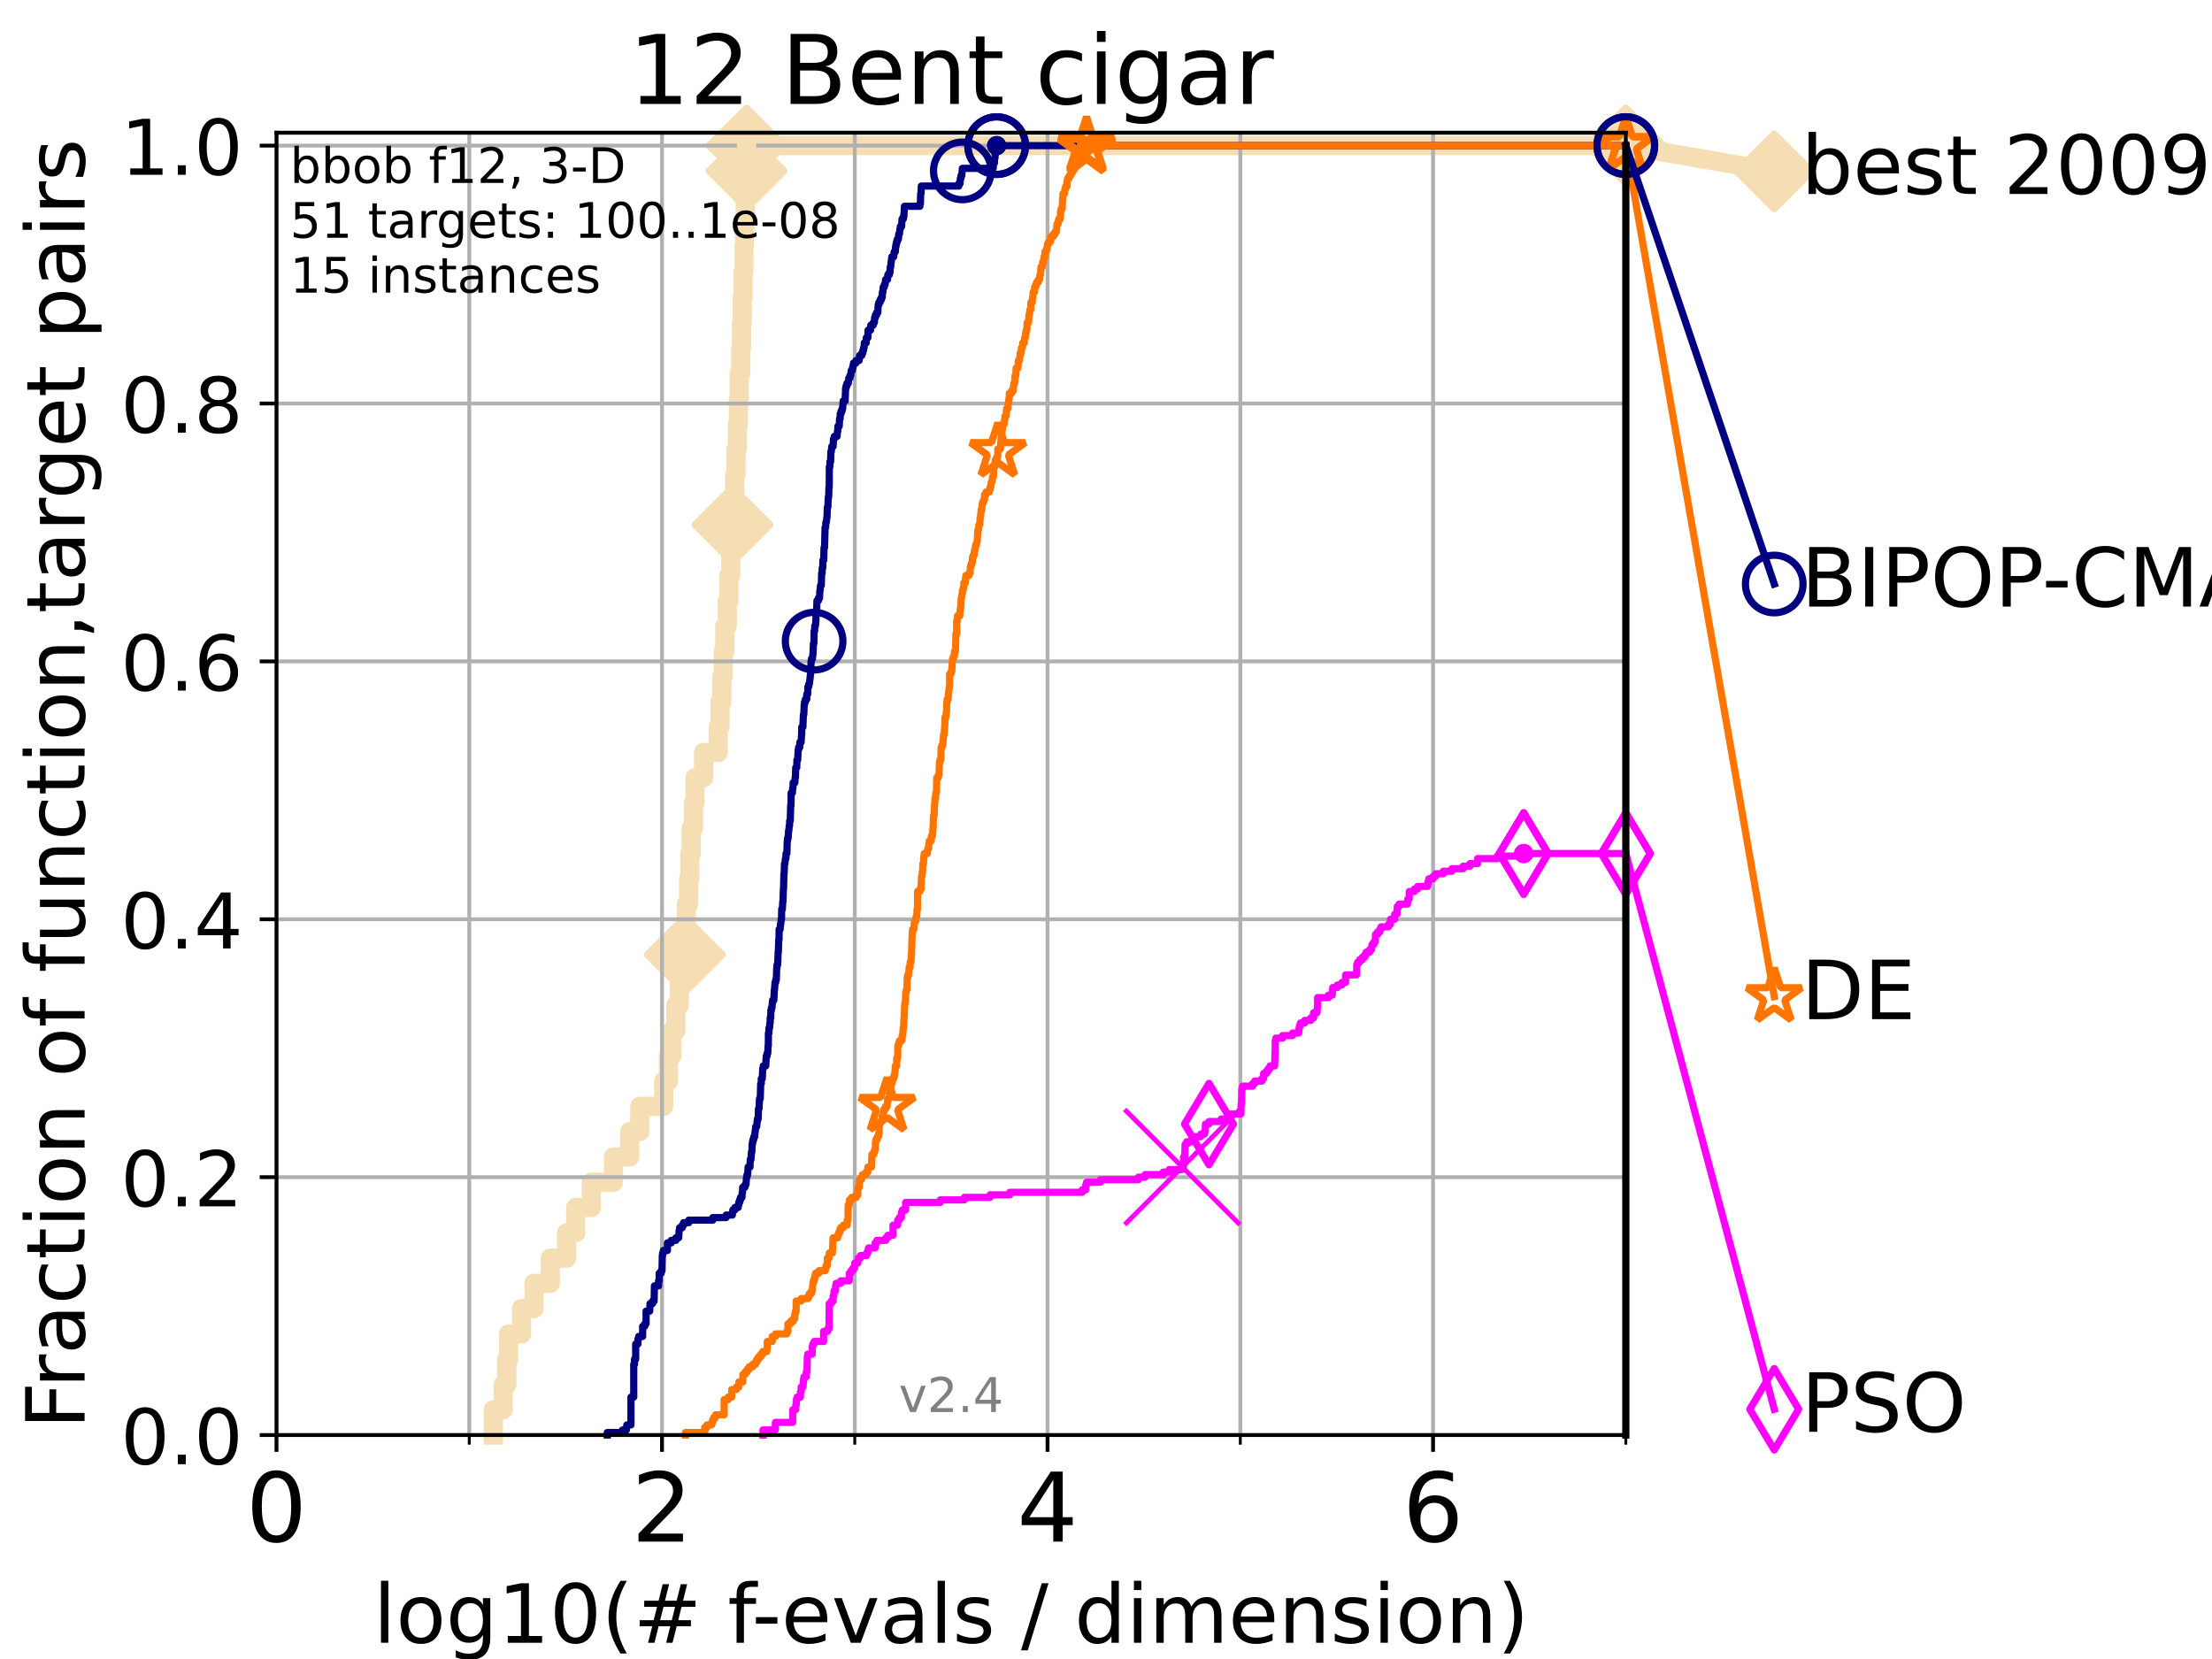 <?xml version="1.0" encoding="utf-8" standalone="no"?>
<!DOCTYPE svg PUBLIC "-//W3C//DTD SVG 1.1//EN"
  "http://www.w3.org/Graphics/SVG/1.1/DTD/svg11.dtd">
<!-- Created with matplotlib (https://matplotlib.org/) -->
<svg height="345.6pt" version="1.1" viewBox="0 0 460.8 345.6" width="460.8pt" xmlns="http://www.w3.org/2000/svg" xmlns:xlink="http://www.w3.org/1999/xlink">
 <defs>
  <style type="text/css">*{stroke-linecap:butt;stroke-linejoin:round;}</style>
 </defs>
 <g id="figure_1">
  <g id="patch_1">
   <path d="M 0 345.6 
L 460.8 345.6 
L 460.8 0 
L 0 0 
z
" style="fill:#ffffff;"/>
  </g>
  <g id="axes_1">
   <g id="patch_2">
    <path d="M 57.6 298.944 
L 338.688 298.944 
L 338.688 27.648 
L 57.6 27.648 
z
" style="fill:#ffffff;"/>
   </g>
   <g id="line2d_1">
    <path d="M 102.772 298.944 
L 102.772 293.677 
L 104.826 293.677 
L 104.826 288.41 
L 105.585 288.41 
L 105.585 283.143 
L 105.952 283.143 
L 105.952 277.877 
L 108.64 277.877 
L 108.64 272.61 
L 111.239 272.61 
L 111.239 267.343 
L 114.641 267.343 
L 114.641 262.076 
L 118.04 262.076 
L 118.04 256.809 
L 119.932 256.809 
L 119.932 251.542 
L 123.193 251.542 
L 123.193 246.275 
L 127.799 246.275 
L 127.799 241.009 
L 131.185 241.009 
L 131.185 235.742 
L 133.277 235.742 
L 133.277 230.475 
L 138.256 230.475 
L 138.256 225.208 
L 139.253 225.208 
L 139.253 219.941 
L 139.991 219.941 
L 139.991 214.674 
L 140.797 214.674 
L 140.797 209.407 
L 141.521 209.407 
L 141.521 204.141 
L 142.216 204.141 
L 142.216 198.874 
L 142.664 198.874 
L 142.664 193.607 
L 142.971 193.607 
L 142.971 188.34 
L 143.443 188.34 
L 143.443 183.073 
L 143.695 183.073 
L 143.695 177.806 
L 143.985 177.806 
L 143.985 172.539 
L 144.471 172.539 
L 144.471 167.272 
L 144.787 167.272 
L 144.787 162.006 
L 146.573 162.006 
L 146.573 156.739 
L 149.617 156.739 
L 149.617 151.472 
L 149.999 151.472 
L 149.999 146.205 
L 150.373 146.205 
L 150.373 140.938 
L 150.683 140.938 
L 150.683 135.671 
L 150.988 135.671 
L 150.988 130.404 
L 151.502 130.404 
L 151.502 125.138 
L 151.845 125.138 
L 151.845 119.871 
L 152.233 119.871 
L 152.233 114.604 
L 152.587 114.604 
L 152.587 109.337 
L 152.836 109.337 
L 152.836 104.07 
L 153.057 104.07 
L 153.057 98.803 
L 153.323 98.803 
L 153.323 93.536 
L 153.609 93.536 
L 153.609 88.27 
L 153.82 88.27 
L 153.82 83.003 
L 153.983 83.003 
L 153.983 77.736 
L 154.327 77.736 
L 154.327 72.469 
L 154.462 72.469 
L 154.462 67.202 
L 154.641 67.202 
L 154.641 61.935 
L 154.796 61.935 
L 154.796 56.668 
L 154.972 56.668 
L 154.972 51.402 
L 155.081 51.402 
L 155.081 46.135 
L 155.254 46.135 
L 155.254 40.868 
L 155.383 40.868 
L 155.383 35.601 
L 155.51 35.601 
L 155.51 30.334 
L 338.688 30.334 
" style="fill:none;stroke:#f5deb3;stroke-linecap:square;stroke-width:4;"/>
   </g>
   <g id="line2d_2">
    <defs>
     <path d="M -0 7.778 
L 7.778 0 
L 0 -7.778 
L -7.778 -0 
z
" id="m8682bda66f" style="stroke:#f5deb3;stroke-linejoin:miter;stroke-width:1.5;"/>
    </defs>
    <g>
     <use style="fill:#f5deb3;stroke:#f5deb3;stroke-linejoin:miter;stroke-width:1.5;" x="142.664" xlink:href="#m8682bda66f" y="198.874"/>
     <use style="fill:#f5deb3;stroke:#f5deb3;stroke-linejoin:miter;stroke-width:1.5;" x="152.587" xlink:href="#m8682bda66f" y="109.337"/>
     <use style="fill:#f5deb3;stroke:#f5deb3;stroke-linejoin:miter;stroke-width:1.5;" x="155.51" xlink:href="#m8682bda66f" y="35.601"/>
     <use style="fill:#f5deb3;stroke:#f5deb3;stroke-linejoin:miter;stroke-width:1.5;" x="155.51" xlink:href="#m8682bda66f" y="30.334"/>
     <use style="fill:#f5deb3;stroke:#f5deb3;stroke-linejoin:miter;stroke-width:1.5;" x="338.688" xlink:href="#m8682bda66f" y="30.334"/>
    </g>
   </g>
   <g id="line2d_3">
    <path style="fill:none;stroke:#f5deb3;stroke-linecap:square;stroke-width:4;"/>
    <g/>
   </g>
   <g id="line2d_4">
    <path d="M 338.688 30.334 
L 369.608 35.706 
" style="fill:none;stroke:#f5deb3;stroke-linecap:square;stroke-width:4;"/>
    <g>
     <use style="fill:#f5deb3;stroke:#f5deb3;stroke-linejoin:miter;stroke-width:1.5;" x="338.688" xlink:href="#m8682bda66f" y="30.334"/>
     <use style="fill:#f5deb3;stroke:#f5deb3;stroke-linejoin:miter;stroke-width:1.5;" x="369.608" xlink:href="#m8682bda66f" y="35.706"/>
    </g>
   </g>
   <g id="matplotlib.axis_1">
    <g id="xtick_1">
     <g id="line2d_5">
      <path clip-path="url(#p888e9f0351)" d="M 57.6 298.944 
L 57.6 27.648 
" style="fill:none;stroke:#b0b0b0;stroke-linecap:square;stroke-width:0.8;"/>
     </g>
     <g id="line2d_6">
      <defs>
       <path d="M 0 0 
L 0 3.5 
" id="ma3324dedc3" style="stroke:#000000;stroke-width:0.8;"/>
      </defs>
      <g>
       <use style="stroke:#000000;stroke-width:0.8;" x="57.6" xlink:href="#ma3324dedc3" y="298.944"/>
      </g>
     </g>
     <g id="text_1">
      <!-- 0 -->
      <g transform="translate(51.237 321.141)scale(0.2 -0.2)">
       <defs>
        <path d="M 31.781 66.406 
Q 24.172 66.406 20.328 58.906 
Q 16.5 51.422 16.5 36.375 
Q 16.5 21.391 20.328 13.891 
Q 24.172 6.391 31.781 6.391 
Q 39.453 6.391 43.281 13.891 
Q 47.125 21.391 47.125 36.375 
Q 47.125 51.422 43.281 58.906 
Q 39.453 66.406 31.781 66.406 
z
M 31.781 74.219 
Q 44.047 74.219 50.516 64.516 
Q 56.984 54.828 56.984 36.375 
Q 56.984 17.969 50.516 8.266 
Q 44.047 -1.422 31.781 -1.422 
Q 19.531 -1.422 13.062 8.266 
Q 6.594 17.969 6.594 36.375 
Q 6.594 54.828 13.062 64.516 
Q 19.531 74.219 31.781 74.219 
z
" id="DejaVuSans-48"/>
       </defs>
       <use xlink:href="#DejaVuSans-48"/>
      </g>
     </g>
    </g>
    <g id="xtick_2">
     <g id="line2d_7">
      <path clip-path="url(#p888e9f0351)" d="M 137.911 298.944 
L 137.911 27.648 
" style="fill:none;stroke:#b0b0b0;stroke-linecap:square;stroke-width:0.8;"/>
     </g>
     <g id="line2d_8">
      <g>
       <use style="stroke:#000000;stroke-width:0.8;" x="137.911" xlink:href="#ma3324dedc3" y="298.944"/>
      </g>
     </g>
     <g id="text_2">
      <!-- 2 -->
      <g transform="translate(131.548 321.141)scale(0.2 -0.2)">
       <defs>
        <path d="M 19.188 8.297 
L 53.609 8.297 
L 53.609 0 
L 7.328 0 
L 7.328 8.297 
Q 12.938 14.109 22.625 23.891 
Q 32.328 33.688 34.812 36.531 
Q 39.547 41.844 41.422 45.531 
Q 43.312 49.219 43.312 52.781 
Q 43.312 58.594 39.234 62.25 
Q 35.156 65.922 28.609 65.922 
Q 23.969 65.922 18.812 64.312 
Q 13.672 62.703 7.812 59.422 
L 7.812 69.391 
Q 13.766 71.781 18.938 73 
Q 24.125 74.219 28.422 74.219 
Q 39.75 74.219 46.484 68.547 
Q 53.219 62.891 53.219 53.422 
Q 53.219 48.922 51.531 44.891 
Q 49.859 40.875 45.406 35.406 
Q 44.188 33.984 37.641 27.219 
Q 31.109 20.453 19.188 8.297 
z
" id="DejaVuSans-50"/>
       </defs>
       <use xlink:href="#DejaVuSans-50"/>
      </g>
     </g>
    </g>
    <g id="xtick_3">
     <g id="line2d_9">
      <path clip-path="url(#p888e9f0351)" d="M 218.222 298.944 
L 218.222 27.648 
" style="fill:none;stroke:#b0b0b0;stroke-linecap:square;stroke-width:0.8;"/>
     </g>
     <g id="line2d_10">
      <g>
       <use style="stroke:#000000;stroke-width:0.8;" x="218.222" xlink:href="#ma3324dedc3" y="298.944"/>
      </g>
     </g>
     <g id="text_3">
      <!-- 4 -->
      <g transform="translate(211.859 321.141)scale(0.2 -0.2)">
       <defs>
        <path d="M 37.797 64.312 
L 12.891 25.391 
L 37.797 25.391 
z
M 35.203 72.906 
L 47.609 72.906 
L 47.609 25.391 
L 58.016 25.391 
L 58.016 17.188 
L 47.609 17.188 
L 47.609 0 
L 37.797 0 
L 37.797 17.188 
L 4.891 17.188 
L 4.891 26.703 
z
" id="DejaVuSans-52"/>
       </defs>
       <use xlink:href="#DejaVuSans-52"/>
      </g>
     </g>
    </g>
    <g id="xtick_4">
     <g id="line2d_11">
      <path clip-path="url(#p888e9f0351)" d="M 298.533 298.944 
L 298.533 27.648 
" style="fill:none;stroke:#b0b0b0;stroke-linecap:square;stroke-width:0.8;"/>
     </g>
     <g id="line2d_12">
      <g>
       <use style="stroke:#000000;stroke-width:0.8;" x="298.533" xlink:href="#ma3324dedc3" y="298.944"/>
      </g>
     </g>
     <g id="text_4">
      <!-- 6 -->
      <g transform="translate(292.17 321.141)scale(0.2 -0.2)">
       <defs>
        <path d="M 33.016 40.375 
Q 26.375 40.375 22.484 35.828 
Q 18.609 31.297 18.609 23.391 
Q 18.609 15.531 22.484 10.953 
Q 26.375 6.391 33.016 6.391 
Q 39.656 6.391 43.531 10.953 
Q 47.406 15.531 47.406 23.391 
Q 47.406 31.297 43.531 35.828 
Q 39.656 40.375 33.016 40.375 
z
M 52.594 71.297 
L 52.594 62.312 
Q 48.875 64.062 45.094 64.984 
Q 41.312 65.922 37.594 65.922 
Q 27.828 65.922 22.672 59.328 
Q 17.531 52.734 16.797 39.406 
Q 19.672 43.656 24.016 45.922 
Q 28.375 48.188 33.594 48.188 
Q 44.578 48.188 50.953 41.516 
Q 57.328 34.859 57.328 23.391 
Q 57.328 12.156 50.688 5.359 
Q 44.047 -1.422 33.016 -1.422 
Q 20.359 -1.422 13.672 8.266 
Q 6.984 17.969 6.984 36.375 
Q 6.984 53.656 15.188 63.938 
Q 23.391 74.219 37.203 74.219 
Q 40.922 74.219 44.703 73.484 
Q 48.484 72.75 52.594 71.297 
z
" id="DejaVuSans-54"/>
       </defs>
       <use xlink:href="#DejaVuSans-54"/>
      </g>
     </g>
    </g>
    <g id="xtick_5">
     <g id="line2d_13">
      <path clip-path="url(#p888e9f0351)" d="M 97.755 298.944 
L 97.755 27.648 
" style="fill:none;stroke:#b0b0b0;stroke-linecap:square;stroke-width:0.8;"/>
     </g>
     <g id="line2d_14">
      <defs>
       <path d="M 0 0 
L 0 2 
" id="md910ba0883" style="stroke:#000000;stroke-width:0.6;"/>
      </defs>
      <g>
       <use style="stroke:#000000;stroke-width:0.6;" x="97.755" xlink:href="#md910ba0883" y="298.944"/>
      </g>
     </g>
    </g>
    <g id="xtick_6">
     <g id="line2d_15">
      <path clip-path="url(#p888e9f0351)" d="M 178.066 298.944 
L 178.066 27.648 
" style="fill:none;stroke:#b0b0b0;stroke-linecap:square;stroke-width:0.8;"/>
     </g>
     <g id="line2d_16">
      <g>
       <use style="stroke:#000000;stroke-width:0.6;" x="178.066" xlink:href="#md910ba0883" y="298.944"/>
      </g>
     </g>
    </g>
    <g id="xtick_7">
     <g id="line2d_17">
      <path clip-path="url(#p888e9f0351)" d="M 258.377 298.944 
L 258.377 27.648 
" style="fill:none;stroke:#b0b0b0;stroke-linecap:square;stroke-width:0.8;"/>
     </g>
     <g id="line2d_18">
      <g>
       <use style="stroke:#000000;stroke-width:0.6;" x="258.377" xlink:href="#md910ba0883" y="298.944"/>
      </g>
     </g>
    </g>
    <g id="xtick_8">
     <g id="line2d_19">
      <path clip-path="url(#p888e9f0351)" d="M 338.688 298.944 
L 338.688 27.648 
" style="fill:none;stroke:#b0b0b0;stroke-linecap:square;stroke-width:0.8;"/>
     </g>
     <g id="line2d_20">
      <g>
       <use style="stroke:#000000;stroke-width:0.6;" x="338.688" xlink:href="#md910ba0883" y="298.944"/>
      </g>
     </g>
    </g>
    <g id="text_5">
     <!-- log10(# f-evals / dimension) -->
     <g transform="translate(77.764 342.218)scale(0.17 -0.17)">
      <defs>
       <path d="M 9.422 75.984 
L 18.406 75.984 
L 18.406 0 
L 9.422 0 
z
" id="DejaVuSans-108"/>
       <path d="M 30.609 48.391 
Q 23.391 48.391 19.188 42.75 
Q 14.984 37.109 14.984 27.297 
Q 14.984 17.484 19.156 11.844 
Q 23.344 6.203 30.609 6.203 
Q 37.797 6.203 41.984 11.859 
Q 46.188 17.531 46.188 27.297 
Q 46.188 37.016 41.984 42.703 
Q 37.797 48.391 30.609 48.391 
z
M 30.609 56 
Q 42.328 56 49.016 48.375 
Q 55.719 40.766 55.719 27.297 
Q 55.719 13.875 49.016 6.219 
Q 42.328 -1.422 30.609 -1.422 
Q 18.844 -1.422 12.172 6.219 
Q 5.516 13.875 5.516 27.297 
Q 5.516 40.766 12.172 48.375 
Q 18.844 56 30.609 56 
z
" id="DejaVuSans-111"/>
       <path d="M 45.406 27.984 
Q 45.406 37.75 41.375 43.109 
Q 37.359 48.484 30.078 48.484 
Q 22.859 48.484 18.828 43.109 
Q 14.797 37.75 14.797 27.984 
Q 14.797 18.266 18.828 12.891 
Q 22.859 7.516 30.078 7.516 
Q 37.359 7.516 41.375 12.891 
Q 45.406 18.266 45.406 27.984 
z
M 54.391 6.781 
Q 54.391 -7.172 48.188 -13.984 
Q 42 -20.797 29.203 -20.797 
Q 24.469 -20.797 20.266 -20.094 
Q 16.062 -19.391 12.109 -17.922 
L 12.109 -9.188 
Q 16.062 -11.328 19.922 -12.344 
Q 23.781 -13.375 27.781 -13.375 
Q 36.625 -13.375 41.016 -8.766 
Q 45.406 -4.156 45.406 5.172 
L 45.406 9.625 
Q 42.625 4.781 38.281 2.391 
Q 33.938 0 27.875 0 
Q 17.828 0 11.672 7.656 
Q 5.516 15.328 5.516 27.984 
Q 5.516 40.672 11.672 48.328 
Q 17.828 56 27.875 56 
Q 33.938 56 38.281 53.609 
Q 42.625 51.219 45.406 46.391 
L 45.406 54.688 
L 54.391 54.688 
z
" id="DejaVuSans-103"/>
       <path d="M 12.406 8.297 
L 28.516 8.297 
L 28.516 63.922 
L 10.984 60.406 
L 10.984 69.391 
L 28.422 72.906 
L 38.281 72.906 
L 38.281 8.297 
L 54.391 8.297 
L 54.391 0 
L 12.406 0 
z
" id="DejaVuSans-49"/>
       <path d="M 31 75.875 
Q 24.469 64.656 21.281 53.656 
Q 18.109 42.672 18.109 31.391 
Q 18.109 20.125 21.312 9.062 
Q 24.516 -2 31 -13.188 
L 23.188 -13.188 
Q 15.875 -1.703 12.234 9.375 
Q 8.594 20.453 8.594 31.391 
Q 8.594 42.281 12.203 53.312 
Q 15.828 64.359 23.188 75.875 
z
" id="DejaVuSans-40"/>
       <path d="M 51.125 44 
L 36.922 44 
L 32.812 27.688 
L 47.125 27.688 
z
M 43.797 71.781 
L 38.719 51.516 
L 52.984 51.516 
L 58.109 71.781 
L 65.922 71.781 
L 60.891 51.516 
L 76.125 51.516 
L 76.125 44 
L 58.984 44 
L 54.984 27.688 
L 70.516 27.688 
L 70.516 20.219 
L 53.078 20.219 
L 48 0 
L 40.188 0 
L 45.219 20.219 
L 30.906 20.219 
L 25.875 0 
L 18.016 0 
L 23.094 20.219 
L 7.719 20.219 
L 7.719 27.688 
L 24.906 27.688 
L 29 44 
L 13.281 44 
L 13.281 51.516 
L 30.906 51.516 
L 35.891 71.781 
z
" id="DejaVuSans-35"/>
       <path id="DejaVuSans-32"/>
       <path d="M 37.109 75.984 
L 37.109 68.5 
L 28.516 68.5 
Q 23.688 68.5 21.797 66.547 
Q 19.922 64.594 19.922 59.516 
L 19.922 54.688 
L 34.719 54.688 
L 34.719 47.703 
L 19.922 47.703 
L 19.922 0 
L 10.891 0 
L 10.891 47.703 
L 2.297 47.703 
L 2.297 54.688 
L 10.891 54.688 
L 10.891 58.5 
Q 10.891 67.625 15.141 71.797 
Q 19.391 75.984 28.609 75.984 
z
" id="DejaVuSans-102"/>
       <path d="M 4.891 31.391 
L 31.203 31.391 
L 31.203 23.391 
L 4.891 23.391 
z
" id="DejaVuSans-45"/>
       <path d="M 56.203 29.594 
L 56.203 25.203 
L 14.891 25.203 
Q 15.484 15.922 20.484 11.062 
Q 25.484 6.203 34.422 6.203 
Q 39.594 6.203 44.453 7.469 
Q 49.312 8.734 54.109 11.281 
L 54.109 2.781 
Q 49.266 0.734 44.188 -0.344 
Q 39.109 -1.422 33.891 -1.422 
Q 20.797 -1.422 13.156 6.188 
Q 5.516 13.812 5.516 26.812 
Q 5.516 40.234 12.766 48.109 
Q 20.016 56 32.328 56 
Q 43.359 56 49.781 48.891 
Q 56.203 41.797 56.203 29.594 
z
M 47.219 32.234 
Q 47.125 39.594 43.094 43.984 
Q 39.062 48.391 32.422 48.391 
Q 24.906 48.391 20.391 44.141 
Q 15.875 39.891 15.188 32.172 
z
" id="DejaVuSans-101"/>
       <path d="M 2.984 54.688 
L 12.5 54.688 
L 29.594 8.797 
L 46.688 54.688 
L 56.203 54.688 
L 35.688 0 
L 23.484 0 
z
" id="DejaVuSans-118"/>
       <path d="M 34.281 27.484 
Q 23.391 27.484 19.188 25 
Q 14.984 22.516 14.984 16.5 
Q 14.984 11.719 18.141 8.906 
Q 21.297 6.109 26.703 6.109 
Q 34.188 6.109 38.703 11.406 
Q 43.219 16.703 43.219 25.484 
L 43.219 27.484 
z
M 52.203 31.203 
L 52.203 0 
L 43.219 0 
L 43.219 8.297 
Q 40.141 3.328 35.547 0.953 
Q 30.953 -1.422 24.312 -1.422 
Q 15.922 -1.422 10.953 3.297 
Q 6 8.016 6 15.922 
Q 6 25.141 12.172 29.828 
Q 18.359 34.516 30.609 34.516 
L 43.219 34.516 
L 43.219 35.406 
Q 43.219 41.609 39.141 45 
Q 35.062 48.391 27.688 48.391 
Q 23 48.391 18.547 47.266 
Q 14.109 46.141 10.016 43.891 
L 10.016 52.203 
Q 14.938 54.109 19.578 55.047 
Q 24.219 56 28.609 56 
Q 40.484 56 46.344 49.844 
Q 52.203 43.703 52.203 31.203 
z
" id="DejaVuSans-97"/>
       <path d="M 44.281 53.078 
L 44.281 44.578 
Q 40.484 46.531 36.375 47.5 
Q 32.281 48.484 27.875 48.484 
Q 21.188 48.484 17.844 46.438 
Q 14.5 44.391 14.5 40.281 
Q 14.5 37.156 16.891 35.375 
Q 19.281 33.594 26.516 31.984 
L 29.594 31.297 
Q 39.156 29.25 43.188 25.516 
Q 47.219 21.781 47.219 15.094 
Q 47.219 7.469 41.188 3.016 
Q 35.156 -1.422 24.609 -1.422 
Q 20.219 -1.422 15.453 -0.562 
Q 10.688 0.297 5.422 2 
L 5.422 11.281 
Q 10.406 8.688 15.234 7.391 
Q 20.062 6.109 24.812 6.109 
Q 31.156 6.109 34.562 8.281 
Q 37.984 10.453 37.984 14.406 
Q 37.984 18.062 35.516 20.016 
Q 33.062 21.969 24.703 23.781 
L 21.578 24.516 
Q 13.234 26.266 9.516 29.906 
Q 5.812 33.547 5.812 39.891 
Q 5.812 47.609 11.281 51.797 
Q 16.75 56 26.812 56 
Q 31.781 56 36.172 55.266 
Q 40.578 54.547 44.281 53.078 
z
" id="DejaVuSans-115"/>
       <path d="M 25.391 72.906 
L 33.688 72.906 
L 8.297 -9.281 
L 0 -9.281 
z
" id="DejaVuSans-47"/>
       <path d="M 45.406 46.391 
L 45.406 75.984 
L 54.391 75.984 
L 54.391 0 
L 45.406 0 
L 45.406 8.203 
Q 42.578 3.328 38.25 0.953 
Q 33.938 -1.422 27.875 -1.422 
Q 17.969 -1.422 11.734 6.484 
Q 5.516 14.406 5.516 27.297 
Q 5.516 40.188 11.734 48.094 
Q 17.969 56 27.875 56 
Q 33.938 56 38.25 53.625 
Q 42.578 51.266 45.406 46.391 
z
M 14.797 27.297 
Q 14.797 17.391 18.875 11.75 
Q 22.953 6.109 30.078 6.109 
Q 37.203 6.109 41.297 11.75 
Q 45.406 17.391 45.406 27.297 
Q 45.406 37.203 41.297 42.844 
Q 37.203 48.484 30.078 48.484 
Q 22.953 48.484 18.875 42.844 
Q 14.797 37.203 14.797 27.297 
z
" id="DejaVuSans-100"/>
       <path d="M 9.422 54.688 
L 18.406 54.688 
L 18.406 0 
L 9.422 0 
z
M 9.422 75.984 
L 18.406 75.984 
L 18.406 64.594 
L 9.422 64.594 
z
" id="DejaVuSans-105"/>
       <path d="M 52 44.188 
Q 55.375 50.25 60.062 53.125 
Q 64.75 56 71.094 56 
Q 79.641 56 84.281 50.016 
Q 88.922 44.047 88.922 33.016 
L 88.922 0 
L 79.891 0 
L 79.891 32.719 
Q 79.891 40.578 77.094 44.375 
Q 74.312 48.188 68.609 48.188 
Q 61.625 48.188 57.562 43.547 
Q 53.516 38.922 53.516 30.906 
L 53.516 0 
L 44.484 0 
L 44.484 32.719 
Q 44.484 40.625 41.703 44.406 
Q 38.922 48.188 33.109 48.188 
Q 26.219 48.188 22.156 43.531 
Q 18.109 38.875 18.109 30.906 
L 18.109 0 
L 9.078 0 
L 9.078 54.688 
L 18.109 54.688 
L 18.109 46.188 
Q 21.188 51.219 25.484 53.609 
Q 29.781 56 35.688 56 
Q 41.656 56 45.828 52.969 
Q 50 49.953 52 44.188 
z
" id="DejaVuSans-109"/>
       <path d="M 54.891 33.016 
L 54.891 0 
L 45.906 0 
L 45.906 32.719 
Q 45.906 40.484 42.875 44.328 
Q 39.844 48.188 33.797 48.188 
Q 26.516 48.188 22.312 43.547 
Q 18.109 38.922 18.109 30.906 
L 18.109 0 
L 9.078 0 
L 9.078 54.688 
L 18.109 54.688 
L 18.109 46.188 
Q 21.344 51.125 25.703 53.562 
Q 30.078 56 35.797 56 
Q 45.219 56 50.047 50.172 
Q 54.891 44.344 54.891 33.016 
z
" id="DejaVuSans-110"/>
       <path d="M 8.016 75.875 
L 15.828 75.875 
Q 23.141 64.359 26.781 53.312 
Q 30.422 42.281 30.422 31.391 
Q 30.422 20.453 26.781 9.375 
Q 23.141 -1.703 15.828 -13.188 
L 8.016 -13.188 
Q 14.5 -2 17.703 9.062 
Q 20.906 20.125 20.906 31.391 
Q 20.906 42.672 17.703 53.656 
Q 14.5 64.656 8.016 75.875 
z
" id="DejaVuSans-41"/>
      </defs>
      <use xlink:href="#DejaVuSans-108"/>
      <use x="27.783" xlink:href="#DejaVuSans-111"/>
      <use x="88.965" xlink:href="#DejaVuSans-103"/>
      <use x="152.441" xlink:href="#DejaVuSans-49"/>
      <use x="216.064" xlink:href="#DejaVuSans-48"/>
      <use x="279.688" xlink:href="#DejaVuSans-40"/>
      <use x="318.701" xlink:href="#DejaVuSans-35"/>
      <use x="402.49" xlink:href="#DejaVuSans-32"/>
      <use x="434.277" xlink:href="#DejaVuSans-102"/>
      <use x="463.982" xlink:href="#DejaVuSans-45"/>
      <use x="500.066" xlink:href="#DejaVuSans-101"/>
      <use x="561.59" xlink:href="#DejaVuSans-118"/>
      <use x="620.77" xlink:href="#DejaVuSans-97"/>
      <use x="682.049" xlink:href="#DejaVuSans-108"/>
      <use x="709.832" xlink:href="#DejaVuSans-115"/>
      <use x="761.932" xlink:href="#DejaVuSans-32"/>
      <use x="793.719" xlink:href="#DejaVuSans-47"/>
      <use x="827.41" xlink:href="#DejaVuSans-32"/>
      <use x="859.197" xlink:href="#DejaVuSans-100"/>
      <use x="922.674" xlink:href="#DejaVuSans-105"/>
      <use x="950.457" xlink:href="#DejaVuSans-109"/>
      <use x="1047.869" xlink:href="#DejaVuSans-101"/>
      <use x="1109.393" xlink:href="#DejaVuSans-110"/>
      <use x="1172.771" xlink:href="#DejaVuSans-115"/>
      <use x="1224.871" xlink:href="#DejaVuSans-105"/>
      <use x="1252.654" xlink:href="#DejaVuSans-111"/>
      <use x="1313.836" xlink:href="#DejaVuSans-110"/>
      <use x="1377.215" xlink:href="#DejaVuSans-41"/>
     </g>
    </g>
   </g>
   <g id="matplotlib.axis_2">
    <g id="ytick_1">
     <g id="line2d_21">
      <path clip-path="url(#p888e9f0351)" d="M 57.6 298.944 
L 338.688 298.944 
" style="fill:none;stroke:#b0b0b0;stroke-linecap:square;stroke-width:0.8;"/>
     </g>
     <g id="line2d_22">
      <defs>
       <path d="M 0 0 
L -3.5 0 
" id="mb02a561b5e" style="stroke:#000000;stroke-width:0.8;"/>
      </defs>
      <g>
       <use style="stroke:#000000;stroke-width:0.8;" x="57.6" xlink:href="#mb02a561b5e" y="298.944"/>
      </g>
     </g>
     <g id="text_6">
      <!-- 0.0 -->
      <g transform="translate(25.155 305.023)scale(0.16 -0.16)">
       <defs>
        <path d="M 10.688 12.406 
L 21 12.406 
L 21 0 
L 10.688 0 
z
" id="DejaVuSans-46"/>
       </defs>
       <use xlink:href="#DejaVuSans-48"/>
       <use x="63.623" xlink:href="#DejaVuSans-46"/>
       <use x="95.41" xlink:href="#DejaVuSans-48"/>
      </g>
     </g>
    </g>
    <g id="ytick_2">
     <g id="line2d_23">
      <path clip-path="url(#p888e9f0351)" d="M 57.6 245.222 
L 338.688 245.222 
" style="fill:none;stroke:#b0b0b0;stroke-linecap:square;stroke-width:0.8;"/>
     </g>
     <g id="line2d_24">
      <g>
       <use style="stroke:#000000;stroke-width:0.8;" x="57.6" xlink:href="#mb02a561b5e" y="245.222"/>
      </g>
     </g>
     <g id="text_7">
      <!-- 0.2 -->
      <g transform="translate(25.155 251.301)scale(0.16 -0.16)">
       <use xlink:href="#DejaVuSans-48"/>
       <use x="63.623" xlink:href="#DejaVuSans-46"/>
       <use x="95.41" xlink:href="#DejaVuSans-50"/>
      </g>
     </g>
    </g>
    <g id="ytick_3">
     <g id="line2d_25">
      <path clip-path="url(#p888e9f0351)" d="M 57.6 191.5 
L 338.688 191.5 
" style="fill:none;stroke:#b0b0b0;stroke-linecap:square;stroke-width:0.8;"/>
     </g>
     <g id="line2d_26">
      <g>
       <use style="stroke:#000000;stroke-width:0.8;" x="57.6" xlink:href="#mb02a561b5e" y="191.5"/>
      </g>
     </g>
     <g id="text_8">
      <!-- 0.4 -->
      <g transform="translate(25.155 197.579)scale(0.16 -0.16)">
       <use xlink:href="#DejaVuSans-48"/>
       <use x="63.623" xlink:href="#DejaVuSans-46"/>
       <use x="95.41" xlink:href="#DejaVuSans-52"/>
      </g>
     </g>
    </g>
    <g id="ytick_4">
     <g id="line2d_27">
      <path clip-path="url(#p888e9f0351)" d="M 57.6 137.778 
L 338.688 137.778 
" style="fill:none;stroke:#b0b0b0;stroke-linecap:square;stroke-width:0.8;"/>
     </g>
     <g id="line2d_28">
      <g>
       <use style="stroke:#000000;stroke-width:0.8;" x="57.6" xlink:href="#mb02a561b5e" y="137.778"/>
      </g>
     </g>
     <g id="text_9">
      <!-- 0.6 -->
      <g transform="translate(25.155 143.857)scale(0.16 -0.16)">
       <use xlink:href="#DejaVuSans-48"/>
       <use x="63.623" xlink:href="#DejaVuSans-46"/>
       <use x="95.41" xlink:href="#DejaVuSans-54"/>
      </g>
     </g>
    </g>
    <g id="ytick_5">
     <g id="line2d_29">
      <path clip-path="url(#p888e9f0351)" d="M 57.6 84.056 
L 338.688 84.056 
" style="fill:none;stroke:#b0b0b0;stroke-linecap:square;stroke-width:0.8;"/>
     </g>
     <g id="line2d_30">
      <g>
       <use style="stroke:#000000;stroke-width:0.8;" x="57.6" xlink:href="#mb02a561b5e" y="84.056"/>
      </g>
     </g>
     <g id="text_10">
      <!-- 0.8 -->
      <g transform="translate(25.155 90.135)scale(0.16 -0.16)">
       <defs>
        <path d="M 31.781 34.625 
Q 24.75 34.625 20.719 30.859 
Q 16.703 27.094 16.703 20.516 
Q 16.703 13.922 20.719 10.156 
Q 24.75 6.391 31.781 6.391 
Q 38.812 6.391 42.859 10.172 
Q 46.922 13.969 46.922 20.516 
Q 46.922 27.094 42.891 30.859 
Q 38.875 34.625 31.781 34.625 
z
M 21.922 38.812 
Q 15.578 40.375 12.031 44.719 
Q 8.5 49.078 8.5 55.328 
Q 8.5 64.062 14.719 69.141 
Q 20.953 74.219 31.781 74.219 
Q 42.672 74.219 48.875 69.141 
Q 55.078 64.062 55.078 55.328 
Q 55.078 49.078 51.531 44.719 
Q 48 40.375 41.703 38.812 
Q 48.828 37.156 52.797 32.312 
Q 56.781 27.484 56.781 20.516 
Q 56.781 9.906 50.312 4.234 
Q 43.844 -1.422 31.781 -1.422 
Q 19.734 -1.422 13.25 4.234 
Q 6.781 9.906 6.781 20.516 
Q 6.781 27.484 10.781 32.312 
Q 14.797 37.156 21.922 38.812 
z
M 18.312 54.391 
Q 18.312 48.734 21.844 45.562 
Q 25.391 42.391 31.781 42.391 
Q 38.141 42.391 41.719 45.562 
Q 45.312 48.734 45.312 54.391 
Q 45.312 60.062 41.719 63.234 
Q 38.141 66.406 31.781 66.406 
Q 25.391 66.406 21.844 63.234 
Q 18.312 60.062 18.312 54.391 
z
" id="DejaVuSans-56"/>
       </defs>
       <use xlink:href="#DejaVuSans-48"/>
       <use x="63.623" xlink:href="#DejaVuSans-46"/>
       <use x="95.41" xlink:href="#DejaVuSans-56"/>
      </g>
     </g>
    </g>
    <g id="ytick_6">
     <g id="line2d_31">
      <path clip-path="url(#p888e9f0351)" d="M 57.6 30.334 
L 338.688 30.334 
" style="fill:none;stroke:#b0b0b0;stroke-linecap:square;stroke-width:0.8;"/>
     </g>
     <g id="line2d_32">
      <g>
       <use style="stroke:#000000;stroke-width:0.8;" x="57.6" xlink:href="#mb02a561b5e" y="30.334"/>
      </g>
     </g>
     <g id="text_11">
      <!-- 1.0 -->
      <g transform="translate(25.155 36.413)scale(0.16 -0.16)">
       <use xlink:href="#DejaVuSans-49"/>
       <use x="63.623" xlink:href="#DejaVuSans-46"/>
       <use x="95.41" xlink:href="#DejaVuSans-48"/>
      </g>
     </g>
    </g>
    <g id="text_12">
     <!-- Fraction of function,target pairs -->
     <g transform="translate(17.62 297.681)rotate(-90)scale(0.17 -0.17)">
      <defs>
       <path d="M 9.812 72.906 
L 51.703 72.906 
L 51.703 64.594 
L 19.672 64.594 
L 19.672 43.109 
L 48.578 43.109 
L 48.578 34.812 
L 19.672 34.812 
L 19.672 0 
L 9.812 0 
z
" id="DejaVuSans-70"/>
       <path d="M 41.109 46.297 
Q 39.594 47.172 37.812 47.578 
Q 36.031 48 33.891 48 
Q 26.266 48 22.188 43.047 
Q 18.109 38.094 18.109 28.812 
L 18.109 0 
L 9.078 0 
L 9.078 54.688 
L 18.109 54.688 
L 18.109 46.188 
Q 20.953 51.172 25.484 53.578 
Q 30.031 56 36.531 56 
Q 37.453 56 38.578 55.875 
Q 39.703 55.766 41.062 55.516 
z
" id="DejaVuSans-114"/>
       <path d="M 48.781 52.594 
L 48.781 44.188 
Q 44.969 46.297 41.141 47.344 
Q 37.312 48.391 33.406 48.391 
Q 24.656 48.391 19.812 42.844 
Q 14.984 37.312 14.984 27.297 
Q 14.984 17.281 19.812 11.734 
Q 24.656 6.203 33.406 6.203 
Q 37.312 6.203 41.141 7.25 
Q 44.969 8.297 48.781 10.406 
L 48.781 2.094 
Q 45.016 0.344 40.984 -0.531 
Q 36.969 -1.422 32.422 -1.422 
Q 20.062 -1.422 12.781 6.344 
Q 5.516 14.109 5.516 27.297 
Q 5.516 40.672 12.859 48.328 
Q 20.219 56 33.016 56 
Q 37.156 56 41.109 55.141 
Q 45.062 54.297 48.781 52.594 
z
" id="DejaVuSans-99"/>
       <path d="M 18.312 70.219 
L 18.312 54.688 
L 36.812 54.688 
L 36.812 47.703 
L 18.312 47.703 
L 18.312 18.016 
Q 18.312 11.328 20.141 9.422 
Q 21.969 7.516 27.594 7.516 
L 36.812 7.516 
L 36.812 0 
L 27.594 0 
Q 17.188 0 13.234 3.875 
Q 9.281 7.766 9.281 18.016 
L 9.281 47.703 
L 2.688 47.703 
L 2.688 54.688 
L 9.281 54.688 
L 9.281 70.219 
z
" id="DejaVuSans-116"/>
       <path d="M 8.5 21.578 
L 8.5 54.688 
L 17.484 54.688 
L 17.484 21.922 
Q 17.484 14.156 20.5 10.266 
Q 23.531 6.391 29.594 6.391 
Q 36.859 6.391 41.078 11.031 
Q 45.312 15.672 45.312 23.688 
L 45.312 54.688 
L 54.297 54.688 
L 54.297 0 
L 45.312 0 
L 45.312 8.406 
Q 42.047 3.422 37.719 1 
Q 33.406 -1.422 27.688 -1.422 
Q 18.266 -1.422 13.375 4.438 
Q 8.5 10.297 8.5 21.578 
z
M 31.109 56 
z
" id="DejaVuSans-117"/>
       <path d="M 11.719 12.406 
L 22.016 12.406 
L 22.016 4 
L 14.016 -11.625 
L 7.719 -11.625 
L 11.719 4 
z
" id="DejaVuSans-44"/>
       <path d="M 18.109 8.203 
L 18.109 -20.797 
L 9.078 -20.797 
L 9.078 54.688 
L 18.109 54.688 
L 18.109 46.391 
Q 20.953 51.266 25.266 53.625 
Q 29.594 56 35.594 56 
Q 45.562 56 51.781 48.094 
Q 58.016 40.188 58.016 27.297 
Q 58.016 14.406 51.781 6.484 
Q 45.562 -1.422 35.594 -1.422 
Q 29.594 -1.422 25.266 0.953 
Q 20.953 3.328 18.109 8.203 
z
M 48.688 27.297 
Q 48.688 37.203 44.609 42.844 
Q 40.531 48.484 33.406 48.484 
Q 26.266 48.484 22.188 42.844 
Q 18.109 37.203 18.109 27.297 
Q 18.109 17.391 22.188 11.75 
Q 26.266 6.109 33.406 6.109 
Q 40.531 6.109 44.609 11.75 
Q 48.688 17.391 48.688 27.297 
z
" id="DejaVuSans-112"/>
      </defs>
      <use xlink:href="#DejaVuSans-70"/>
      <use x="50.27" xlink:href="#DejaVuSans-114"/>
      <use x="91.383" xlink:href="#DejaVuSans-97"/>
      <use x="152.662" xlink:href="#DejaVuSans-99"/>
      <use x="207.643" xlink:href="#DejaVuSans-116"/>
      <use x="246.852" xlink:href="#DejaVuSans-105"/>
      <use x="274.635" xlink:href="#DejaVuSans-111"/>
      <use x="335.816" xlink:href="#DejaVuSans-110"/>
      <use x="399.195" xlink:href="#DejaVuSans-32"/>
      <use x="430.982" xlink:href="#DejaVuSans-111"/>
      <use x="492.164" xlink:href="#DejaVuSans-102"/>
      <use x="527.369" xlink:href="#DejaVuSans-32"/>
      <use x="559.156" xlink:href="#DejaVuSans-102"/>
      <use x="594.361" xlink:href="#DejaVuSans-117"/>
      <use x="657.74" xlink:href="#DejaVuSans-110"/>
      <use x="721.119" xlink:href="#DejaVuSans-99"/>
      <use x="776.1" xlink:href="#DejaVuSans-116"/>
      <use x="815.309" xlink:href="#DejaVuSans-105"/>
      <use x="843.092" xlink:href="#DejaVuSans-111"/>
      <use x="904.273" xlink:href="#DejaVuSans-110"/>
      <use x="967.652" xlink:href="#DejaVuSans-44"/>
      <use x="999.439" xlink:href="#DejaVuSans-116"/>
      <use x="1038.648" xlink:href="#DejaVuSans-97"/>
      <use x="1099.928" xlink:href="#DejaVuSans-114"/>
      <use x="1139.291" xlink:href="#DejaVuSans-103"/>
      <use x="1202.768" xlink:href="#DejaVuSans-101"/>
      <use x="1264.291" xlink:href="#DejaVuSans-116"/>
      <use x="1303.5" xlink:href="#DejaVuSans-32"/>
      <use x="1335.287" xlink:href="#DejaVuSans-112"/>
      <use x="1398.764" xlink:href="#DejaVuSans-97"/>
      <use x="1460.043" xlink:href="#DejaVuSans-105"/>
      <use x="1487.826" xlink:href="#DejaVuSans-114"/>
      <use x="1528.939" xlink:href="#DejaVuSans-115"/>
     </g>
    </g>
   </g>
   <g id="line2d_33">
    <defs>
     <path d="M 0 1.5 
C 0.398 1.5 0.779 1.342 1.061 1.061 
C 1.342 0.779 1.5 0.398 1.5 0 
C 1.5 -0.398 1.342 -0.779 1.061 -1.061 
C 0.779 -1.342 0.398 -1.5 0 -1.5 
C -0.398 -1.5 -0.779 -1.342 -1.061 -1.061 
C -1.342 -0.779 -1.5 -0.398 -1.5 0 
C -1.5 0.398 -1.342 0.779 -1.061 1.061 
C -0.779 1.342 -0.398 1.5 0 1.5 
z
" id="mc0b62e4e08" style="stroke:#f5deb3;"/>
    </defs>
    <g>
     <use style="fill:#f5deb3;stroke:#f5deb3;" x="155.51" xlink:href="#mc0b62e4e08" y="30.334"/>
     <use style="fill:#f5deb3;stroke:#f5deb3;" x="155.51" xlink:href="#mc0b62e4e08" y="30.334"/>
    </g>
   </g>
   <g id="line2d_34">
    <defs>
     <path d="M 0 1.5 
C 0.398 1.5 0.779 1.342 1.061 1.061 
C 1.342 0.779 1.5 0.398 1.5 0 
C 1.5 -0.398 1.342 -0.779 1.061 -1.061 
C 0.779 -1.342 0.398 -1.5 0 -1.5 
C -0.398 -1.5 -0.779 -1.342 -1.061 -1.061 
C -1.342 -0.779 -1.5 -0.398 -1.5 0 
C -1.5 0.398 -1.342 0.779 -1.061 1.061 
C -0.779 1.342 -0.398 1.5 0 1.5 
z
" id="m42c426ea6d" style="stroke:#000080;"/>
    </defs>
    <g>
     <use style="fill:#000080;stroke:#000080;" x="207.622" xlink:href="#m42c426ea6d" y="30.334"/>
     <use style="fill:#000080;stroke:#000080;" x="207.622" xlink:href="#m42c426ea6d" y="30.334"/>
    </g>
   </g>
   <g id="line2d_35">
    <path d="M 126.507 298.944 
L 126.507 298.417 
L 129.668 298.417 
L 129.668 297.891 
L 130.488 297.891 
L 130.576 296.837 
L 131.44 296.837 
L 131.44 291.044 
L 132.02 291.044 
L 132.02 284.197 
L 132.182 284.197 
L 132.182 283.143 
L 132.423 283.143 
L 132.423 279.983 
L 132.894 279.983 
L 132.894 278.93 
L 133.048 278.93 
L 133.048 278.403 
L 133.873 278.403 
L 133.873 276.296 
L 134.308 276.296 
L 134.308 275.77 
L 134.591 275.77 
L 134.591 273.136 
L 135.348 273.136 
L 135.415 271.556 
L 135.944 271.556 
L 135.944 271.03 
L 136.266 271.03 
L 136.33 267.87 
L 137.199 267.87 
L 137.199 266.816 
L 137.32 266.816 
L 137.32 265.236 
L 137.736 265.236 
L 137.736 264.709 
L 137.911 264.709 
L 137.969 261.549 
L 138.027 261.549 
L 138.027 261.023 
L 138.199 261.023 
L 138.199 260.496 
L 139.036 260.496 
L 139.036 258.916 
L 139.835 258.916 
L 139.835 258.389 
L 140.797 258.389 
L 140.797 257.862 
L 141.379 257.862 
L 141.474 256.282 
L 141.568 256.282 
L 141.568 255.756 
L 142.125 255.756 
L 142.125 255.229 
L 142.397 255.229 
L 142.397 254.702 
L 143.486 254.702 
L 143.486 254.176 
L 148.481 254.176 
L 148.481 253.649 
L 151.26 253.649 
L 151.26 253.122 
L 152.562 253.122 
L 152.662 252.069 
L 153.081 252.069 
L 153.081 251.542 
L 153.774 251.542 
L 153.774 251.016 
L 153.89 251.016 
L 153.89 250.489 
L 154.075 250.489 
L 154.075 249.962 
L 154.258 249.962 
L 154.258 249.436 
L 154.574 249.436 
L 154.619 248.382 
L 154.686 248.382 
L 154.708 247.329 
L 155.189 247.329 
L 155.189 246.802 
L 155.404 246.802 
L 155.51 245.222 
L 155.616 245.222 
L 155.616 244.695 
L 155.742 244.695 
L 155.846 243.115 
L 156.236 243.115 
L 156.297 241.535 
L 156.439 241.535 
L 156.539 239.955 
L 156.638 239.955 
L 156.678 238.375 
L 156.757 238.375 
L 156.757 237.848 
L 156.875 237.848 
L 156.875 237.322 
L 157.031 237.322 
L 157.031 236.795 
L 157.224 236.795 
L 157.282 235.742 
L 157.339 235.742 
L 157.434 234.688 
L 157.642 234.688 
L 157.717 233.635 
L 157.772 233.635 
L 157.772 233.108 
L 157.939 233.108 
L 157.994 231.001 
L 158.123 231.001 
L 158.214 228.895 
L 158.376 228.895 
L 158.466 225.735 
L 158.591 225.735 
L 158.591 224.681 
L 158.802 224.681 
L 158.89 222.575 
L 158.994 222.575 
L 158.994 222.048 
L 159.524 222.048 
L 159.591 220.468 
L 159.641 220.468 
L 159.641 219.941 
L 159.808 219.941 
L 159.808 219.414 
L 159.94 219.414 
L 160.006 217.834 
L 160.055 217.834 
L 160.071 215.201 
L 160.185 215.201 
L 160.185 214.148 
L 160.314 214.148 
L 160.378 213.094 
L 160.442 213.094 
L 160.442 212.041 
L 160.554 212.041 
L 160.585 210.461 
L 160.696 210.461 
L 160.696 209.934 
L 160.821 209.934 
L 160.884 208.881 
L 160.946 208.881 
L 160.946 208.354 
L 161.208 208.354 
L 161.299 206.247 
L 161.345 206.247 
L 161.45 204.667 
L 161.586 204.667 
L 161.586 204.141 
L 161.72 204.141 
L 161.809 201.507 
L 161.867 201.507 
L 161.867 200.98 
L 161.999 200.98 
L 162.101 198.347 
L 162.145 198.347 
L 162.232 195.714 
L 162.289 195.714 
L 162.303 193.607 
L 162.517 193.607 
L 162.588 192.553 
L 162.645 192.553 
L 162.729 191.5 
L 162.799 191.5 
L 162.841 189.393 
L 162.979 189.393 
L 163.062 187.813 
L 163.103 187.813 
L 163.199 185.18 
L 163.226 185.18 
L 163.307 182.02 
L 163.348 182.02 
L 163.429 179.913 
L 163.51 179.913 
L 163.616 178.86 
L 163.723 178.86 
L 163.736 177.806 
L 163.92 177.806 
L 163.998 175.173 
L 164.05 175.173 
L 164.05 174.646 
L 164.18 174.646 
L 164.27 173.066 
L 164.321 173.066 
L 164.423 172.013 
L 164.474 172.013 
L 164.512 170.959 
L 164.625 170.959 
L 164.713 167.799 
L 164.775 167.799 
L 164.812 165.166 
L 165.072 165.166 
L 165.133 164.112 
L 165.194 164.112 
L 165.218 163.059 
L 165.578 163.059 
L 165.65 162.006 
L 165.697 162.006 
L 165.768 159.899 
L 165.978 159.899 
L 166.013 158.319 
L 166.175 158.319 
L 166.278 156.212 
L 166.358 156.212 
L 166.358 155.685 
L 166.595 155.685 
L 166.618 154.632 
L 166.884 154.632 
L 166.983 153.052 
L 167.005 153.052 
L 167.016 151.472 
L 167.256 151.472 
L 167.363 148.838 
L 167.449 148.838 
L 167.534 146.732 
L 167.609 146.732 
L 167.609 146.205 
L 167.777 146.205 
L 167.777 145.678 
L 168.058 145.678 
L 168.058 144.625 
L 168.253 144.625 
L 168.294 143.045 
L 168.476 143.045 
L 168.476 142.518 
L 168.607 142.518 
L 168.716 141.465 
L 168.746 141.465 
L 168.825 140.411 
L 168.865 140.411 
L 168.963 137.778 
L 169.031 137.778 
L 169.031 137.251 
L 169.245 137.251 
L 169.351 136.198 
L 169.37 136.198 
L 169.446 134.091 
L 169.551 134.091 
L 169.598 131.458 
L 169.702 131.458 
L 169.72 130.404 
L 169.86 130.404 
L 169.963 129.351 
L 169.972 129.351 
L 169.999 127.771 
L 170.11 127.771 
L 170.183 125.138 
L 170.482 125.138 
L 170.482 124.611 
L 170.723 124.611 
L 170.794 123.031 
L 170.838 123.031 
L 170.925 121.977 
L 171.091 121.977 
L 171.169 119.344 
L 171.272 119.344 
L 171.281 118.291 
L 171.4 118.291 
L 171.426 116.711 
L 171.595 116.711 
L 171.662 114.077 
L 171.771 114.077 
L 171.879 109.864 
L 171.987 109.864 
L 172.036 108.81 
L 172.143 108.81 
L 172.248 107.757 
L 172.281 107.757 
L 172.354 105.65 
L 172.458 105.65 
L 172.554 103.543 
L 172.626 103.543 
L 172.689 101.437 
L 172.744 101.437 
L 172.768 97.223 
L 172.886 97.223 
L 172.886 96.17 
L 173.026 96.17 
L 173.088 94.063 
L 173.173 94.063 
L 173.273 93.01 
L 173.554 93.01 
L 173.629 91.43 
L 173.808 91.43 
L 173.808 90.903 
L 174.377 90.903 
L 174.463 89.85 
L 174.52 89.85 
L 174.549 88.796 
L 174.824 88.796 
L 174.894 87.216 
L 175.019 87.216 
L 175.04 86.163 
L 175.218 86.163 
L 175.218 85.636 
L 175.423 85.636 
L 175.423 85.109 
L 175.544 85.109 
L 175.644 83.529 
L 176.06 83.529 
L 176.151 80.896 
L 176.255 80.896 
L 176.255 80.369 
L 176.434 80.369 
L 176.434 79.843 
L 176.719 79.843 
L 176.819 78.789 
L 177.043 78.789 
L 177.043 78.263 
L 177.215 78.263 
L 177.318 77.209 
L 177.559 77.209 
L 177.559 76.682 
L 177.69 76.682 
L 177.69 76.156 
L 177.803 76.156 
L 177.803 75.629 
L 178.314 75.629 
L 178.314 75.102 
L 178.983 75.102 
L 179.071 74.049 
L 179.532 74.049 
L 179.532 73.522 
L 179.739 73.522 
L 179.739 72.996 
L 179.886 72.996 
L 179.886 72.469 
L 180.006 72.469 
L 180.053 71.416 
L 180.448 71.416 
L 180.463 70.362 
L 180.789 70.362 
L 180.839 68.782 
L 181.347 68.782 
L 181.41 67.729 
L 181.921 67.729 
L 181.921 67.202 
L 182.152 67.202 
L 182.202 66.149 
L 182.358 66.149 
L 182.358 65.622 
L 182.624 65.622 
L 182.624 65.095 
L 182.873 65.095 
L 182.93 63.515 
L 183.079 63.515 
L 183.079 62.989 
L 183.339 62.989 
L 183.339 62.462 
L 183.599 62.462 
L 183.599 61.935 
L 183.792 61.935 
L 183.813 60.882 
L 183.922 60.882 
L 183.976 59.829 
L 184.21 59.829 
L 184.21 59.302 
L 184.389 59.302 
L 184.478 58.248 
L 184.88 58.248 
L 184.962 57.195 
L 185.288 57.195 
L 185.288 56.668 
L 185.418 56.668 
L 185.46 55.615 
L 185.547 55.615 
L 185.623 54.562 
L 185.668 54.562 
L 185.773 53.508 
L 186.175 53.508 
L 186.277 52.455 
L 186.508 52.455 
L 186.558 51.402 
L 186.647 51.402 
L 186.647 50.875 
L 186.768 50.875 
L 186.768 50.348 
L 186.926 50.348 
L 186.926 49.821 
L 187.152 49.821 
L 187.214 48.768 
L 187.364 48.768 
L 187.463 47.715 
L 187.548 47.715 
L 187.548 47.188 
L 187.822 47.188 
L 187.912 45.608 
L 188.184 45.608 
L 188.184 45.081 
L 188.301 45.081 
L 188.41 42.975 
L 191.622 42.975 
L 191.622 42.448 
L 191.74 42.448 
L 191.787 40.341 
L 191.867 40.341 
L 191.924 38.761 
L 199.737 38.761 
L 199.737 38.234 
L 199.995 38.234 
L 200.053 37.181 
L 200.164 37.181 
L 200.164 36.654 
L 200.345 36.654 
L 200.434 35.601 
L 200.468 35.601 
L 200.468 35.074 
L 206.899 35.074 
L 206.931 34.021 
L 207.14 34.021 
L 207.2 32.968 
L 207.267 32.968 
L 207.319 31.914 
L 207.491 31.914 
L 207.555 30.861 
L 207.622 30.861 
L 207.622 30.334 
L 338.688 30.334 
L 338.688 30.334 
" style="fill:none;stroke:#000080;stroke-linecap:square;stroke-width:1.5;"/>
   </g>
   <g id="line2d_36">
    <defs>
     <path d="M 0 6 
C 1.591 6 3.117 5.368 4.243 4.243 
C 5.368 3.117 6 1.591 6 0 
C 6 -1.591 5.368 -3.117 4.243 -4.243 
C 3.117 -5.368 1.591 -6 0 -6 
C -1.591 -6 -3.117 -5.368 -4.243 -4.243 
C -5.368 -3.117 -6 -1.591 -6 0 
C -6 1.591 -5.368 3.117 -4.243 4.243 
C -3.117 5.368 -1.591 6 0 6 
z
" id="m464900c72c" style="stroke:#000080;stroke-width:1.5;"/>
    </defs>
    <g>
     <use style="fill-opacity:0;stroke:#000080;stroke-width:1.5;" x="169.598" xlink:href="#m464900c72c" y="133.565"/>
     <use style="fill-opacity:0;stroke:#000080;stroke-width:1.5;" x="200.468" xlink:href="#m464900c72c" y="35.601"/>
     <use style="fill-opacity:0;stroke:#000080;stroke-width:1.5;" x="207.622" xlink:href="#m464900c72c" y="30.334"/>
     <use style="fill-opacity:0;stroke:#000080;stroke-width:1.5;" x="207.622" xlink:href="#m464900c72c" y="30.334"/>
     <use style="fill-opacity:0;stroke:#000080;stroke-width:1.5;" x="338.688" xlink:href="#m464900c72c" y="30.334"/>
    </g>
   </g>
   <g id="line2d_37">
    <path style="fill:none;stroke:#000080;stroke-linecap:square;stroke-width:1.5;"/>
    <g/>
   </g>
   <g id="line2d_38">
    <defs>
     <path d="M 0 1.5 
C 0.398 1.5 0.779 1.342 1.061 1.061 
C 1.342 0.779 1.5 0.398 1.5 0 
C 1.5 -0.398 1.342 -0.779 1.061 -1.061 
C 0.779 -1.342 0.398 -1.5 0 -1.5 
C -0.398 -1.5 -0.779 -1.342 -1.061 -1.061 
C -1.342 -0.779 -1.5 -0.398 -1.5 0 
C -1.5 0.398 -1.342 0.779 -1.061 1.061 
C -0.779 1.342 -0.398 1.5 0 1.5 
z
" id="mb69be2145a" style="stroke:#ff00ff;"/>
    </defs>
    <g>
     <use style="fill:#ff00ff;stroke:#ff00ff;" x="317.415" xlink:href="#mb69be2145a" y="177.806"/>
     <use style="fill:#ff00ff;stroke:#ff00ff;" x="317.415" xlink:href="#mb69be2145a" y="177.806"/>
    </g>
   </g>
   <g id="line2d_39">
    <path d="M 158.942 298.944 
L 158.942 297.891 
L 161.526 297.891 
L 161.526 296.311 
L 165.12 296.311 
L 165.157 293.677 
L 165.756 293.677 
L 165.791 292.624 
L 165.885 292.624 
L 165.885 291.57 
L 166.048 291.57 
L 166.048 291.044 
L 166.74 291.044 
L 166.74 289.99 
L 166.895 289.99 
L 166.895 288.937 
L 167.288 288.937 
L 167.385 287.357 
L 167.471 287.357 
L 167.471 286.83 
L 167.965 286.83 
L 167.965 285.777 
L 168.11 285.777 
L 168.182 282.617 
L 168.263 282.617 
L 168.263 282.09 
L 169.197 282.09 
L 169.197 280.51 
L 169.322 280.51 
L 169.322 279.983 
L 169.607 279.983 
L 169.607 279.457 
L 171.57 279.457 
L 171.57 277.35 
L 172.41 277.35 
L 172.41 276.823 
L 172.697 276.823 
L 172.736 271.556 
L 173.181 271.556 
L 173.181 271.03 
L 173.554 271.03 
L 173.554 269.976 
L 173.696 269.976 
L 173.748 268.923 
L 174.065 268.923 
L 174.065 267.87 
L 174.189 267.87 
L 174.189 267.343 
L 175.129 267.343 
L 175.129 266.816 
L 176.925 266.816 
L 176.925 265.236 
L 177.275 265.236 
L 177.275 264.709 
L 177.684 264.709 
L 177.684 264.183 
L 178.049 264.183 
L 178.049 263.129 
L 178.694 263.129 
L 178.795 262.076 
L 179.246 262.076 
L 179.246 261.549 
L 180.514 261.549 
L 180.514 261.023 
L 180.774 261.023 
L 180.774 260.496 
L 180.923 260.496 
L 180.923 259.969 
L 182.308 259.969 
L 182.308 258.916 
L 182.66 258.916 
L 182.66 258.389 
L 184.538 258.389 
L 184.538 257.862 
L 184.942 257.862 
L 184.942 257.336 
L 186.036 257.336 
L 186.036 255.229 
L 186.999 255.229 
L 186.999 254.176 
L 187.344 254.176 
L 187.344 253.649 
L 187.772 253.649 
L 187.772 252.596 
L 187.961 252.596 
L 187.961 252.069 
L 188.659 252.069 
L 188.659 250.489 
L 195.857 250.489 
L 195.857 249.962 
L 200.887 249.962 
L 200.887 249.436 
L 206.24 249.436 
L 206.24 248.909 
L 210.365 248.909 
L 210.365 248.382 
L 225.433 248.382 
L 225.433 247.855 
L 226.185 247.855 
L 226.185 246.802 
L 226.35 246.802 
L 226.35 246.275 
L 229.219 246.275 
L 229.219 245.749 
L 237.142 245.749 
L 237.142 245.222 
L 238.553 245.222 
L 238.553 244.695 
L 242.337 244.695 
L 242.337 244.169 
L 243.564 244.169 
L 243.564 243.642 
L 246.275 243.642 
L 246.275 243.115 
L 246.528 243.115 
L 246.548 241.009 
L 246.787 241.009 
L 246.887 238.375 
L 247.231 238.375 
L 247.231 237.848 
L 248.299 237.848 
L 248.381 236.795 
L 250.123 236.795 
L 250.123 236.268 
L 250.897 236.268 
L 250.897 235.742 
L 251.075 235.742 
L 251.114 234.162 
L 251.852 234.162 
L 251.852 233.635 
L 254.397 233.635 
L 254.397 233.108 
L 255.877 233.108 
L 255.877 232.582 
L 256.513 232.582 
L 256.513 232.055 
L 258.505 232.055 
L 258.55 229.948 
L 258.628 229.948 
L 258.694 226.788 
L 258.854 226.788 
L 258.854 226.261 
L 260.934 226.261 
L 260.934 225.735 
L 261.38 225.735 
L 261.38 225.208 
L 262.898 225.208 
L 262.898 224.681 
L 263.23 224.681 
L 263.23 223.628 
L 263.822 223.628 
L 263.822 223.101 
L 264.228 223.101 
L 264.228 222.575 
L 264.586 222.575 
L 264.586 222.048 
L 265.534 222.048 
L 265.641 218.361 
L 265.65 218.361 
L 265.66 216.781 
L 265.768 216.781 
L 265.768 216.254 
L 267.193 216.254 
L 267.193 215.728 
L 269.26 215.728 
L 269.26 215.201 
L 270.547 215.201 
L 270.624 214.148 
L 270.705 214.148 
L 270.705 213.621 
L 270.921 213.621 
L 270.921 213.094 
L 271.802 213.094 
L 271.802 212.567 
L 273.06 212.567 
L 273.06 212.041 
L 273.635 212.041 
L 273.635 210.987 
L 274.354 210.987 
L 274.422 209.934 
L 274.473 209.934 
L 274.484 207.827 
L 276.742 207.827 
L 276.742 207.301 
L 277.534 207.301 
L 277.643 205.721 
L 278.595 205.721 
L 278.595 205.194 
L 279.546 205.194 
L 279.546 204.667 
L 280.309 204.667 
L 280.316 203.087 
L 282.594 203.087 
L 282.633 200.98 
L 282.817 200.98 
L 282.817 200.454 
L 283.234 200.454 
L 283.234 199.927 
L 283.798 199.927 
L 283.798 199.4 
L 284.325 199.4 
L 284.325 198.874 
L 284.606 198.874 
L 284.606 198.347 
L 285.32 198.347 
L 285.32 197.82 
L 285.718 197.82 
L 285.808 196.767 
L 286.19 196.767 
L 286.19 196.24 
L 286.482 196.24 
L 286.541 194.66 
L 286.987 194.66 
L 286.987 194.133 
L 287.447 194.133 
L 287.447 193.607 
L 287.678 193.607 
L 287.678 193.08 
L 289.232 193.08 
L 289.232 192.553 
L 289.651 192.553 
L 289.674 191.5 
L 290.533 191.5 
L 290.533 190.447 
L 291.019 190.447 
L 291.069 188.867 
L 291.442 188.867 
L 291.442 188.34 
L 293.202 188.34 
L 293.278 187.287 
L 293.558 187.287 
L 293.58 185.706 
L 294.662 185.706 
L 294.662 185.18 
L 295.327 185.18 
L 295.327 184.653 
L 297.391 184.653 
L 297.391 184.126 
L 297.505 184.126 
L 297.505 183.6 
L 297.637 183.6 
L 297.637 183.073 
L 298.549 183.073 
L 298.549 182.546 
L 299.083 182.546 
L 299.083 182.02 
L 300.658 182.02 
L 300.658 181.493 
L 302.45 181.493 
L 302.45 180.966 
L 304.796 180.966 
L 304.796 180.44 
L 306.207 180.44 
L 306.207 179.913 
L 307.805 179.913 
L 307.805 178.86 
L 311.897 178.86 
L 311.897 178.333 
L 317.415 178.333 
L 317.415 177.806 
L 338.688 177.806 
L 338.688 177.806 
" style="fill:none;stroke:#ff00ff;stroke-linecap:square;stroke-width:1.5;"/>
   </g>
   <g id="line2d_40">
    <defs>
     <path d="M -0 8.485 
L 5.091 0 
L 0 -8.485 
L -5.091 -0 
z
" id="m020c5d26e4" style="stroke:#ff00ff;stroke-linejoin:miter;stroke-width:1.5;"/>
    </defs>
    <g>
     <use style="fill-opacity:0;stroke:#ff00ff;stroke-linejoin:miter;stroke-width:1.5;" x="251.852" xlink:href="#m020c5d26e4" y="234.162"/>
     <use style="fill-opacity:0;stroke:#ff00ff;stroke-linejoin:miter;stroke-width:1.5;" x="317.415" xlink:href="#m020c5d26e4" y="177.806"/>
     <use style="fill-opacity:0;stroke:#ff00ff;stroke-linejoin:miter;stroke-width:1.5;" x="317.415" xlink:href="#m020c5d26e4" y="177.806"/>
     <use style="fill-opacity:0;stroke:#ff00ff;stroke-linejoin:miter;stroke-width:1.5;" x="338.688" xlink:href="#m020c5d26e4" y="177.806"/>
    </g>
   </g>
   <g id="line2d_41">
    <path style="fill:none;stroke:#ff00ff;stroke-linecap:square;stroke-width:1.5;"/>
    <g/>
   </g>
   <g id="line2d_42">
    <path clip-path="url(#p888e9f0351)" d="M 246.289 243.115 
" style="fill:none;stroke:#ff00ff;stroke-linecap:square;stroke-width:1.5;"/>
    <defs>
     <path d="M -12 12 
L 12 -12 
M -12 -12 
L 12 12 
" id="m0030732b62" style="stroke:#ff00ff;"/>
    </defs>
    <g clip-path="url(#p888e9f0351)">
     <use style="fill:#ff00ff;stroke:#ff00ff;" x="246.289" xlink:href="#m0030732b62" y="243.115"/>
    </g>
   </g>
   <g id="line2d_43">
    <defs>
     <path d="M 0 1.5 
C 0.398 1.5 0.779 1.342 1.061 1.061 
C 1.342 0.779 1.5 0.398 1.5 0 
C 1.5 -0.398 1.342 -0.779 1.061 -1.061 
C 0.779 -1.342 0.398 -1.5 0 -1.5 
C -0.398 -1.5 -0.779 -1.342 -1.061 -1.061 
C -1.342 -0.779 -1.5 -0.398 -1.5 0 
C -1.5 0.398 -1.342 0.779 -1.061 1.061 
C -0.779 1.342 -0.398 1.5 0 1.5 
z
" id="m1ccab314fa" style="stroke:#ff7500;"/>
    </defs>
    <g>
     <use style="fill:#ff7500;stroke:#ff7500;" x="226.333" xlink:href="#m1ccab314fa" y="30.334"/>
     <use style="fill:#ff7500;stroke:#ff7500;" x="226.333" xlink:href="#m1ccab314fa" y="30.334"/>
    </g>
   </g>
   <g id="line2d_44">
    <path d="M 142.797 298.944 
L 142.797 298.417 
L 146.819 298.417 
L 146.819 297.364 
L 147.267 297.364 
L 147.267 296.837 
L 148.258 296.837 
L 148.258 296.311 
L 148.45 296.311 
L 148.45 295.784 
L 148.702 295.784 
L 148.702 295.257 
L 149.074 295.257 
L 149.074 294.731 
L 150.85 294.731 
L 150.85 291.57 
L 151.687 291.57 
L 151.687 291.044 
L 152.436 291.044 
L 152.436 289.464 
L 153.443 289.464 
L 153.443 288.937 
L 153.914 288.937 
L 153.914 287.884 
L 154.752 287.884 
L 154.752 286.304 
L 155.254 286.304 
L 155.254 285.777 
L 155.679 285.777 
L 155.679 285.25 
L 156.053 285.25 
L 156.053 284.723 
L 156.796 284.723 
L 156.796 284.197 
L 157.415 284.197 
L 157.415 283.67 
L 157.679 283.67 
L 157.679 283.143 
L 158.049 283.143 
L 158.049 282.617 
L 158.519 282.617 
L 158.519 282.09 
L 158.89 282.09 
L 158.89 281.563 
L 159.725 281.563 
L 159.725 281.037 
L 159.841 281.037 
L 159.841 279.457 
L 160.868 279.457 
L 160.884 278.403 
L 161.556 278.403 
L 161.556 277.877 
L 163.894 277.877 
L 163.894 277.35 
L 164.141 277.35 
L 164.141 275.77 
L 164.7 275.77 
L 164.7 275.243 
L 165.242 275.243 
L 165.242 274.716 
L 165.555 274.716 
L 165.59 273.663 
L 165.709 273.663 
L 165.709 273.136 
L 165.85 273.136 
L 165.85 271.03 
L 166.895 271.03 
L 166.895 270.503 
L 168.365 270.503 
L 168.365 269.976 
L 168.627 269.976 
L 168.627 269.45 
L 169.051 269.45 
L 169.051 268.923 
L 169.226 268.923 
L 169.331 267.343 
L 169.437 267.343 
L 169.437 266.816 
L 169.636 266.816 
L 169.636 266.289 
L 169.748 266.289 
L 169.748 265.763 
L 169.888 265.763 
L 169.888 265.236 
L 170.589 265.236 
L 170.589 264.709 
L 171.921 264.709 
L 171.921 264.183 
L 172.077 264.183 
L 172.077 263.656 
L 172.329 263.656 
L 172.345 262.076 
L 172.729 262.076 
L 172.752 261.023 
L 173.41 261.023 
L 173.516 258.389 
L 173.538 258.389 
L 173.538 257.862 
L 174.513 257.862 
L 174.513 257.336 
L 174.683 257.336 
L 174.683 256.809 
L 174.915 256.809 
L 174.915 256.282 
L 175.122 256.282 
L 175.122 255.756 
L 175.678 255.756 
L 175.678 255.229 
L 176.479 255.229 
L 176.479 254.176 
L 176.663 254.176 
L 176.694 251.016 
L 176.913 251.016 
L 176.975 249.962 
L 177.427 249.962 
L 177.427 249.436 
L 178.383 249.436 
L 178.383 248.909 
L 178.7 248.909 
L 178.733 247.329 
L 179.028 247.329 
L 179.028 245.749 
L 179.451 245.749 
L 179.451 245.222 
L 179.665 245.222 
L 179.665 244.695 
L 180.407 244.695 
L 180.407 244.169 
L 180.779 244.169 
L 180.794 243.115 
L 181.539 243.115 
L 181.634 240.482 
L 182.032 240.482 
L 182.032 239.955 
L 182.216 239.955 
L 182.216 239.428 
L 182.353 239.428 
L 182.371 237.848 
L 182.503 237.848 
L 182.503 237.322 
L 182.762 237.322 
L 182.762 236.795 
L 183 236.795 
L 183 236.268 
L 183.122 236.268 
L 183.175 234.162 
L 183.356 234.162 
L 183.356 233.635 
L 183.704 233.635 
L 183.776 232.582 
L 183.947 232.582 
L 184.042 231.528 
L 184.153 231.528 
L 184.153 231.001 
L 184.51 231.001 
L 184.51 230.475 
L 184.793 230.475 
L 184.899 229.421 
L 184.915 229.421 
L 184.915 228.895 
L 185.23 228.895 
L 185.276 227.841 
L 185.399 227.841 
L 185.486 226.788 
L 185.547 226.788 
L 185.589 225.735 
L 185.844 225.735 
L 185.936 224.681 
L 186.197 224.681 
L 186.197 224.155 
L 186.346 224.155 
L 186.451 223.101 
L 186.483 223.101 
L 186.512 222.048 
L 186.789 222.048 
L 186.789 220.468 
L 186.999 220.468 
L 187.044 217.834 
L 187.203 217.834 
L 187.203 217.308 
L 187.392 217.308 
L 187.392 216.781 
L 187.879 216.781 
L 187.938 215.728 
L 188.05 215.728 
L 188.145 214.148 
L 188.239 214.148 
L 188.31 212.041 
L 188.368 212.041 
L 188.455 209.407 
L 188.503 209.407 
L 188.503 208.881 
L 188.621 208.881 
L 188.681 206.774 
L 188.788 206.774 
L 188.788 206.247 
L 188.923 206.247 
L 188.998 203.614 
L 189.112 203.614 
L 189.112 203.087 
L 189.281 203.087 
L 189.391 201.507 
L 189.59 201.507 
L 189.593 200.454 
L 189.763 200.454 
L 189.852 198.874 
L 189.891 198.874 
L 189.997 195.187 
L 190.002 195.187 
L 190.108 193.607 
L 190.374 193.607 
L 190.48 192.027 
L 190.726 192.027 
L 190.835 190.973 
L 190.966 190.973 
L 191.047 189.393 
L 191.14 189.393 
L 191.14 185.706 
L 191.636 185.706 
L 191.636 185.18 
L 191.869 185.18 
L 191.979 182.546 
L 192.063 182.546 
L 192.144 181.493 
L 192.195 181.493 
L 192.255 179.913 
L 192.373 179.913 
L 192.457 178.333 
L 192.533 178.333 
L 192.533 177.806 
L 193.193 177.806 
L 193.28 176.753 
L 193.447 176.753 
L 193.517 175.699 
L 193.589 175.699 
L 193.589 175.173 
L 193.995 175.173 
L 194.036 174.119 
L 194.258 174.119 
L 194.336 172.539 
L 194.398 172.539 
L 194.453 169.906 
L 194.597 169.906 
L 194.698 167.272 
L 194.757 167.272 
L 194.768 166.219 
L 194.921 166.219 
L 194.939 165.166 
L 195.077 165.166 
L 195.145 162.006 
L 195.463 162.006 
L 195.463 161.479 
L 195.602 161.479 
L 195.708 158.846 
L 195.807 158.846 
L 195.807 158.319 
L 195.987 158.319 
L 196.051 155.685 
L 196.253 155.685 
L 196.253 155.159 
L 196.424 155.159 
L 196.509 153.579 
L 196.548 153.579 
L 196.548 153.052 
L 196.684 153.052 
L 196.774 151.472 
L 196.806 151.472 
L 196.879 149.365 
L 197.072 149.365 
L 197.142 148.312 
L 197.185 148.312 
L 197.235 146.205 
L 197.305 146.205 
L 197.305 145.678 
L 197.515 145.678 
L 197.626 144.098 
L 197.645 144.098 
L 197.748 143.045 
L 197.818 143.045 
L 197.827 140.411 
L 198.124 140.411 
L 198.124 139.885 
L 198.269 139.885 
L 198.38 137.778 
L 198.423 137.778 
L 198.423 137.251 
L 198.591 137.251 
L 198.591 136.725 
L 198.82 136.725 
L 198.849 135.671 
L 199.05 135.671 
L 199.146 131.985 
L 199.29 131.985 
L 199.295 129.351 
L 199.449 129.351 
L 199.464 128.298 
L 199.94 128.298 
L 200.048 126.718 
L 200.148 126.718 
L 200.234 124.611 
L 200.313 124.611 
L 200.419 123.558 
L 200.485 123.558 
L 200.485 123.031 
L 200.637 123.031 
L 200.637 122.504 
L 200.753 122.504 
L 200.779 121.451 
L 201.081 121.451 
L 201.121 120.397 
L 201.223 120.397 
L 201.223 119.871 
L 201.871 119.871 
L 201.871 119.344 
L 202.089 119.344 
L 202.124 118.291 
L 202.207 118.291 
L 202.207 117.764 
L 202.384 117.764 
L 202.384 117.237 
L 202.548 117.237 
L 202.573 116.184 
L 202.734 116.184 
L 202.734 115.657 
L 202.933 115.657 
L 202.997 114.604 
L 203.137 114.604 
L 203.235 113.55 
L 203.425 113.55 
L 203.425 113.024 
L 203.549 113.024 
L 203.649 111.444 
L 203.662 111.444 
L 203.716 110.39 
L 203.846 110.39 
L 203.915 109.337 
L 204.101 109.337 
L 204.182 107.757 
L 204.259 107.757 
L 204.362 106.704 
L 204.384 106.704 
L 204.384 106.177 
L 204.532 106.177 
L 204.591 105.124 
L 204.686 105.124 
L 204.686 104.597 
L 204.934 104.597 
L 204.934 104.07 
L 205.092 104.07 
L 205.104 103.017 
L 205.413 103.017 
L 205.413 102.49 
L 206.103 102.49 
L 206.103 101.963 
L 206.266 101.963 
L 206.266 101.437 
L 206.4 101.437 
L 206.509 100.383 
L 206.671 100.383 
L 206.763 99.33 
L 206.952 99.33 
L 207.024 97.223 
L 207.245 97.223 
L 207.292 96.17 
L 207.397 96.17 
L 207.397 95.643 
L 207.692 95.643 
L 207.692 95.116 
L 207.843 95.116 
L 207.871 93.536 
L 208.417 93.536 
L 208.528 91.43 
L 208.623 91.43 
L 208.729 89.85 
L 208.778 89.85 
L 208.851 88.796 
L 208.907 88.796 
L 208.907 88.27 
L 209.223 88.27 
L 209.289 87.216 
L 209.35 87.216 
L 209.35 86.69 
L 209.574 86.69 
L 209.65 85.636 
L 209.716 85.636 
L 209.716 85.109 
L 209.98 85.109 
L 209.999 84.056 
L 210.11 84.056 
L 210.172 83.003 
L 210.249 83.003 
L 210.253 81.949 
L 210.713 81.949 
L 210.713 81.423 
L 211.076 81.423 
L 211.131 80.369 
L 211.206 80.369 
L 211.206 79.843 
L 211.38 79.843 
L 211.452 78.263 
L 211.63 78.263 
L 211.679 76.682 
L 212.048 76.682 
L 212.15 75.102 
L 212.384 75.102 
L 212.485 74.049 
L 212.519 74.049 
L 212.519 73.522 
L 212.734 73.522 
L 212.791 72.469 
L 212.981 72.469 
L 213.058 71.416 
L 213.371 71.416 
L 213.453 70.362 
L 213.588 70.362 
L 213.67 69.309 
L 213.771 69.309 
L 213.771 68.782 
L 213.914 68.782 
L 213.973 67.202 
L 214.26 67.202 
L 214.359 65.622 
L 214.445 65.622 
L 214.539 64.569 
L 214.737 64.569 
L 214.753 62.989 
L 215.037 62.989 
L 215.101 61.935 
L 215.172 61.935 
L 215.203 60.882 
L 215.486 60.882 
L 215.525 59.829 
L 215.748 59.829 
L 215.748 59.302 
L 215.962 59.302 
L 215.962 58.775 
L 216.298 58.775 
L 216.298 58.248 
L 216.554 58.248 
L 216.639 57.195 
L 216.766 57.195 
L 216.865 55.615 
L 217.13 55.615 
L 217.208 54.562 
L 217.41 54.562 
L 217.486 53.508 
L 217.649 53.508 
L 217.686 52.455 
L 217.973 52.455 
L 217.973 51.928 
L 218.152 51.928 
L 218.189 50.875 
L 218.425 50.875 
L 218.425 50.348 
L 218.833 50.348 
L 218.943 49.295 
L 219.417 49.295 
L 219.417 48.768 
L 219.803 48.768 
L 219.803 48.241 
L 220.08 48.241 
L 220.189 46.661 
L 220.423 46.661 
L 220.423 46.135 
L 220.55 46.135 
L 220.55 45.608 
L 220.87 45.608 
L 220.946 44.028 
L 221.039 44.028 
L 221.039 43.501 
L 221.275 43.501 
L 221.347 41.395 
L 221.397 41.395 
L 221.439 40.341 
L 221.753 40.341 
L 221.854 39.288 
L 222.013 39.288 
L 222.013 38.761 
L 222.287 38.761 
L 222.287 37.708 
L 222.399 37.708 
L 222.399 37.181 
L 222.704 37.181 
L 222.704 36.654 
L 222.978 36.654 
L 222.978 36.128 
L 223.316 36.128 
L 223.316 35.601 
L 223.61 35.601 
L 223.61 35.074 
L 223.957 35.074 
L 223.957 34.548 
L 224.411 34.548 
L 224.484 33.494 
L 224.726 33.494 
L 224.726 32.968 
L 225.084 32.968 
L 225.084 32.441 
L 225.395 32.441 
L 225.395 31.914 
L 225.605 31.914 
L 225.605 31.387 
L 226.107 31.387 
L 226.107 30.861 
L 226.333 30.861 
L 226.333 30.334 
L 338.688 30.334 
L 338.688 30.334 
" style="fill:none;stroke:#ff7500;stroke-linecap:square;stroke-width:1.5;"/>
   </g>
   <g id="line2d_45">
    <defs>
     <path d="M 0 -6 
L -1.347 -1.854 
L -5.706 -1.854 
L -2.18 0.708 
L -3.527 4.854 
L -0 2.292 
L 3.527 4.854 
L 2.18 0.708 
L 5.706 -1.854 
L 1.347 -1.854 
z
" id="m822f19a572" style="stroke:#ff7500;stroke-linejoin:bevel;stroke-width:1.5;"/>
    </defs>
    <g>
     <use style="fill-opacity:0;stroke:#ff7500;stroke-linejoin:bevel;stroke-width:1.5;" x="184.793" xlink:href="#m822f19a572" y="230.475"/>
     <use style="fill-opacity:0;stroke:#ff7500;stroke-linejoin:bevel;stroke-width:1.5;" x="207.871" xlink:href="#m822f19a572" y="94.063"/>
     <use style="fill-opacity:0;stroke:#ff7500;stroke-linejoin:bevel;stroke-width:1.5;" x="226.333" xlink:href="#m822f19a572" y="30.861"/>
     <use style="fill-opacity:0;stroke:#ff7500;stroke-linejoin:bevel;stroke-width:1.5;" x="226.333" xlink:href="#m822f19a572" y="30.334"/>
     <use style="fill-opacity:0;stroke:#ff7500;stroke-linejoin:bevel;stroke-width:1.5;" x="338.688" xlink:href="#m822f19a572" y="30.334"/>
    </g>
   </g>
   <g id="line2d_46">
    <path style="fill:none;stroke:#ff7500;stroke-linecap:square;stroke-width:1.5;"/>
    <g/>
   </g>
   <g id="line2d_47">
    <path d="M 338.688 177.806 
L 369.608 293.572 
" style="fill:none;stroke:#ff00ff;stroke-linecap:square;stroke-width:1.5;"/>
    <g>
     <use style="fill-opacity:0;stroke:#ff00ff;stroke-linejoin:miter;stroke-width:1.5;" x="338.688" xlink:href="#m020c5d26e4" y="177.806"/>
     <use style="fill-opacity:0;stroke:#ff00ff;stroke-linejoin:miter;stroke-width:1.5;" x="369.608" xlink:href="#m020c5d26e4" y="293.572"/>
    </g>
   </g>
   <g id="line2d_48">
    <path d="M 338.688 30.334 
L 369.608 207.617 
" style="fill:none;stroke:#ff7500;stroke-linecap:square;stroke-width:1.5;"/>
    <g>
     <use style="fill-opacity:0;stroke:#ff7500;stroke-linejoin:bevel;stroke-width:1.5;" x="338.688" xlink:href="#m822f19a572" y="30.334"/>
     <use style="fill-opacity:0;stroke:#ff7500;stroke-linejoin:bevel;stroke-width:1.5;" x="369.608" xlink:href="#m822f19a572" y="207.617"/>
    </g>
   </g>
   <g id="line2d_49">
    <path d="M 338.688 30.334 
L 369.608 121.661 
" style="fill:none;stroke:#000080;stroke-linecap:square;stroke-width:1.5;"/>
    <g>
     <use style="fill-opacity:0;stroke:#000080;stroke-width:1.5;" x="338.688" xlink:href="#m464900c72c" y="30.334"/>
     <use style="fill-opacity:0;stroke:#000080;stroke-width:1.5;" x="369.608" xlink:href="#m464900c72c" y="121.661"/>
    </g>
   </g>
   <g id="line2d_50">
    <path d="M 338.688 298.944 
L 338.688 30.334 
" style="fill:none;stroke:#000000;stroke-linecap:square;stroke-width:1.5;"/>
   </g>
   <g id="patch_3">
    <path d="M 57.6 298.944 
L 57.6 27.648 
" style="fill:none;stroke:#000000;stroke-linecap:square;stroke-linejoin:miter;stroke-width:0.8;"/>
   </g>
   <g id="patch_4">
    <path d="M 338.688 298.944 
L 338.688 27.648 
" style="fill:none;stroke:#000000;stroke-linecap:square;stroke-linejoin:miter;stroke-width:0.8;"/>
   </g>
   <g id="patch_5">
    <path d="M 57.6 298.944 
L 338.688 298.944 
" style="fill:none;stroke:#000000;stroke-linecap:square;stroke-linejoin:miter;stroke-width:0.8;"/>
   </g>
   <g id="patch_6">
    <path d="M 57.6 27.648 
L 338.688 27.648 
" style="fill:none;stroke:#000000;stroke-linecap:square;stroke-linejoin:miter;stroke-width:0.8;"/>
   </g>
   <g id="text_13">
    <!-- PSO -->
    <g transform="translate(375.229 298.263)scale(0.17 -0.17)">
     <defs>
      <path d="M 19.672 64.797 
L 19.672 37.406 
L 32.078 37.406 
Q 38.969 37.406 42.719 40.969 
Q 46.484 44.531 46.484 51.125 
Q 46.484 57.672 42.719 61.234 
Q 38.969 64.797 32.078 64.797 
z
M 9.812 72.906 
L 32.078 72.906 
Q 44.344 72.906 50.609 67.359 
Q 56.891 61.812 56.891 51.125 
Q 56.891 40.328 50.609 34.812 
Q 44.344 29.297 32.078 29.297 
L 19.672 29.297 
L 19.672 0 
L 9.812 0 
z
" id="DejaVuSans-80"/>
      <path d="M 53.516 70.516 
L 53.516 60.891 
Q 47.906 63.578 42.922 64.891 
Q 37.938 66.219 33.297 66.219 
Q 25.25 66.219 20.875 63.094 
Q 16.5 59.969 16.5 54.203 
Q 16.5 49.359 19.406 46.891 
Q 22.312 44.438 30.422 42.922 
L 36.375 41.703 
Q 47.406 39.594 52.656 34.297 
Q 57.906 29 57.906 20.125 
Q 57.906 9.516 50.797 4.047 
Q 43.703 -1.422 29.984 -1.422 
Q 24.812 -1.422 18.969 -0.25 
Q 13.141 0.922 6.891 3.219 
L 6.891 13.375 
Q 12.891 10.016 18.656 8.297 
Q 24.422 6.594 29.984 6.594 
Q 38.422 6.594 43.016 9.906 
Q 47.609 13.234 47.609 19.391 
Q 47.609 24.75 44.312 27.781 
Q 41.016 30.812 33.5 32.328 
L 27.484 33.5 
Q 16.453 35.688 11.516 40.375 
Q 6.594 45.062 6.594 53.422 
Q 6.594 63.094 13.406 68.656 
Q 20.219 74.219 32.172 74.219 
Q 37.312 74.219 42.625 73.281 
Q 47.953 72.359 53.516 70.516 
z
" id="DejaVuSans-83"/>
      <path d="M 39.406 66.219 
Q 28.656 66.219 22.328 58.203 
Q 16.016 50.203 16.016 36.375 
Q 16.016 22.609 22.328 14.594 
Q 28.656 6.594 39.406 6.594 
Q 50.141 6.594 56.422 14.594 
Q 62.703 22.609 62.703 36.375 
Q 62.703 50.203 56.422 58.203 
Q 50.141 66.219 39.406 66.219 
z
M 39.406 74.219 
Q 54.734 74.219 63.906 63.938 
Q 73.094 53.656 73.094 36.375 
Q 73.094 19.141 63.906 8.859 
Q 54.734 -1.422 39.406 -1.422 
Q 24.031 -1.422 14.812 8.828 
Q 5.609 19.094 5.609 36.375 
Q 5.609 53.656 14.812 63.938 
Q 24.031 74.219 39.406 74.219 
z
" id="DejaVuSans-79"/>
     </defs>
     <use xlink:href="#DejaVuSans-80"/>
     <use x="60.303" xlink:href="#DejaVuSans-83"/>
     <use x="123.779" xlink:href="#DejaVuSans-79"/>
    </g>
   </g>
   <g id="text_14">
    <!-- DE -->
    <g transform="translate(375.229 212.308)scale(0.17 -0.17)">
     <defs>
      <path d="M 19.672 64.797 
L 19.672 8.109 
L 31.594 8.109 
Q 46.688 8.109 53.688 14.938 
Q 60.688 21.781 60.688 36.531 
Q 60.688 51.172 53.688 57.984 
Q 46.688 64.797 31.594 64.797 
z
M 9.812 72.906 
L 30.078 72.906 
Q 51.266 72.906 61.172 64.094 
Q 71.094 55.281 71.094 36.531 
Q 71.094 17.672 61.125 8.828 
Q 51.172 0 30.078 0 
L 9.812 0 
z
" id="DejaVuSans-68"/>
      <path d="M 9.812 72.906 
L 55.906 72.906 
L 55.906 64.594 
L 19.672 64.594 
L 19.672 43.016 
L 54.391 43.016 
L 54.391 34.719 
L 19.672 34.719 
L 19.672 8.297 
L 56.781 8.297 
L 56.781 0 
L 9.812 0 
z
" id="DejaVuSans-69"/>
     </defs>
     <use xlink:href="#DejaVuSans-68"/>
     <use x="77.002" xlink:href="#DejaVuSans-69"/>
    </g>
   </g>
   <g id="text_15">
    <!-- BIPOP-CMA -->
    <g transform="translate(375.229 126.352)scale(0.17 -0.17)">
     <defs>
      <path d="M 19.672 34.812 
L 19.672 8.109 
L 35.5 8.109 
Q 43.453 8.109 47.281 11.406 
Q 51.125 14.703 51.125 21.484 
Q 51.125 28.328 47.281 31.562 
Q 43.453 34.812 35.5 34.812 
z
M 19.672 64.797 
L 19.672 42.828 
L 34.281 42.828 
Q 41.5 42.828 45.031 45.531 
Q 48.578 48.25 48.578 53.812 
Q 48.578 59.328 45.031 62.062 
Q 41.5 64.797 34.281 64.797 
z
M 9.812 72.906 
L 35.016 72.906 
Q 46.297 72.906 52.391 68.219 
Q 58.5 63.531 58.5 54.891 
Q 58.5 48.188 55.375 44.234 
Q 52.25 40.281 46.188 39.312 
Q 53.469 37.75 57.5 32.781 
Q 61.531 27.828 61.531 20.406 
Q 61.531 10.641 54.891 5.312 
Q 48.25 0 35.984 0 
L 9.812 0 
z
" id="DejaVuSans-66"/>
      <path d="M 9.812 72.906 
L 19.672 72.906 
L 19.672 0 
L 9.812 0 
z
" id="DejaVuSans-73"/>
      <path d="M 64.406 67.281 
L 64.406 56.891 
Q 59.422 61.531 53.781 63.812 
Q 48.141 66.109 41.797 66.109 
Q 29.297 66.109 22.656 58.469 
Q 16.016 50.828 16.016 36.375 
Q 16.016 21.969 22.656 14.328 
Q 29.297 6.688 41.797 6.688 
Q 48.141 6.688 53.781 8.984 
Q 59.422 11.281 64.406 15.922 
L 64.406 5.609 
Q 59.234 2.094 53.438 0.328 
Q 47.656 -1.422 41.219 -1.422 
Q 24.656 -1.422 15.125 8.703 
Q 5.609 18.844 5.609 36.375 
Q 5.609 53.953 15.125 64.078 
Q 24.656 74.219 41.219 74.219 
Q 47.75 74.219 53.531 72.484 
Q 59.328 70.75 64.406 67.281 
z
" id="DejaVuSans-67"/>
      <path d="M 9.812 72.906 
L 24.516 72.906 
L 43.109 23.297 
L 61.812 72.906 
L 76.516 72.906 
L 76.516 0 
L 66.891 0 
L 66.891 64.016 
L 48.094 14.016 
L 38.188 14.016 
L 19.391 64.016 
L 19.391 0 
L 9.812 0 
z
" id="DejaVuSans-77"/>
      <path d="M 34.188 63.188 
L 20.797 26.906 
L 47.609 26.906 
z
M 28.609 72.906 
L 39.797 72.906 
L 67.578 0 
L 57.328 0 
L 50.688 18.703 
L 17.828 18.703 
L 11.188 0 
L 0.781 0 
z
" id="DejaVuSans-65"/>
     </defs>
     <use xlink:href="#DejaVuSans-66"/>
     <use x="68.604" xlink:href="#DejaVuSans-73"/>
     <use x="98.096" xlink:href="#DejaVuSans-80"/>
     <use x="158.398" xlink:href="#DejaVuSans-79"/>
     <use x="237.109" xlink:href="#DejaVuSans-80"/>
     <use x="295.162" xlink:href="#DejaVuSans-45"/>
     <use x="331.246" xlink:href="#DejaVuSans-67"/>
     <use x="401.07" xlink:href="#DejaVuSans-77"/>
     <use x="487.35" xlink:href="#DejaVuSans-65"/>
    </g>
   </g>
   <g id="text_16">
    <!-- best 2009 -->
    <g transform="translate(375.229 40.397)scale(0.17 -0.17)">
     <defs>
      <path d="M 48.688 27.297 
Q 48.688 37.203 44.609 42.844 
Q 40.531 48.484 33.406 48.484 
Q 26.266 48.484 22.188 42.844 
Q 18.109 37.203 18.109 27.297 
Q 18.109 17.391 22.188 11.75 
Q 26.266 6.109 33.406 6.109 
Q 40.531 6.109 44.609 11.75 
Q 48.688 17.391 48.688 27.297 
z
M 18.109 46.391 
Q 20.953 51.266 25.266 53.625 
Q 29.594 56 35.594 56 
Q 45.562 56 51.781 48.094 
Q 58.016 40.188 58.016 27.297 
Q 58.016 14.406 51.781 6.484 
Q 45.562 -1.422 35.594 -1.422 
Q 29.594 -1.422 25.266 0.953 
Q 20.953 3.328 18.109 8.203 
L 18.109 0 
L 9.078 0 
L 9.078 75.984 
L 18.109 75.984 
z
" id="DejaVuSans-98"/>
      <path d="M 10.984 1.516 
L 10.984 10.5 
Q 14.703 8.734 18.5 7.812 
Q 22.312 6.891 25.984 6.891 
Q 35.75 6.891 40.891 13.453 
Q 46.047 20.016 46.781 33.406 
Q 43.953 29.203 39.594 26.953 
Q 35.25 24.703 29.984 24.703 
Q 19.047 24.703 12.672 31.312 
Q 6.297 37.938 6.297 49.422 
Q 6.297 60.641 12.938 67.422 
Q 19.578 74.219 30.609 74.219 
Q 43.266 74.219 49.922 64.516 
Q 56.594 54.828 56.594 36.375 
Q 56.594 19.141 48.406 8.859 
Q 40.234 -1.422 26.422 -1.422 
Q 22.703 -1.422 18.891 -0.688 
Q 15.094 0.047 10.984 1.516 
z
M 30.609 32.422 
Q 37.25 32.422 41.125 36.953 
Q 45.016 41.5 45.016 49.422 
Q 45.016 57.281 41.125 61.844 
Q 37.25 66.406 30.609 66.406 
Q 23.969 66.406 20.094 61.844 
Q 16.219 57.281 16.219 49.422 
Q 16.219 41.5 20.094 36.953 
Q 23.969 32.422 30.609 32.422 
z
" id="DejaVuSans-57"/>
     </defs>
     <use xlink:href="#DejaVuSans-98"/>
     <use x="63.477" xlink:href="#DejaVuSans-101"/>
     <use x="125" xlink:href="#DejaVuSans-115"/>
     <use x="177.1" xlink:href="#DejaVuSans-116"/>
     <use x="216.309" xlink:href="#DejaVuSans-32"/>
     <use x="248.096" xlink:href="#DejaVuSans-50"/>
     <use x="311.719" xlink:href="#DejaVuSans-48"/>
     <use x="375.342" xlink:href="#DejaVuSans-48"/>
     <use x="438.965" xlink:href="#DejaVuSans-57"/>
    </g>
   </g>
   <g id="text_17">
    <!-- bbob f12, 3-D -->
    <g transform="translate(60.411 38.111)scale(0.102 -0.102)">
     <defs>
      <path d="M 40.578 39.312 
Q 47.656 37.797 51.625 33 
Q 55.609 28.219 55.609 21.188 
Q 55.609 10.406 48.188 4.484 
Q 40.766 -1.422 27.094 -1.422 
Q 22.516 -1.422 17.656 -0.516 
Q 12.797 0.391 7.625 2.203 
L 7.625 11.719 
Q 11.719 9.328 16.594 8.109 
Q 21.484 6.891 26.812 6.891 
Q 36.078 6.891 40.938 10.547 
Q 45.797 14.203 45.797 21.188 
Q 45.797 27.641 41.281 31.266 
Q 36.766 34.906 28.719 34.906 
L 20.219 34.906 
L 20.219 43.016 
L 29.109 43.016 
Q 36.375 43.016 40.234 45.922 
Q 44.094 48.828 44.094 54.297 
Q 44.094 59.906 40.109 62.906 
Q 36.141 65.922 28.719 65.922 
Q 24.656 65.922 20.016 65.031 
Q 15.375 64.156 9.812 62.312 
L 9.812 71.094 
Q 15.438 72.656 20.344 73.438 
Q 25.25 74.219 29.594 74.219 
Q 40.828 74.219 47.359 69.109 
Q 53.906 64.016 53.906 55.328 
Q 53.906 49.266 50.438 45.094 
Q 46.969 40.922 40.578 39.312 
z
" id="DejaVuSans-51"/>
     </defs>
     <use xlink:href="#DejaVuSans-98"/>
     <use x="63.477" xlink:href="#DejaVuSans-98"/>
     <use x="126.953" xlink:href="#DejaVuSans-111"/>
     <use x="188.135" xlink:href="#DejaVuSans-98"/>
     <use x="251.611" xlink:href="#DejaVuSans-32"/>
     <use x="283.398" xlink:href="#DejaVuSans-102"/>
     <use x="318.604" xlink:href="#DejaVuSans-49"/>
     <use x="382.227" xlink:href="#DejaVuSans-50"/>
     <use x="445.85" xlink:href="#DejaVuSans-44"/>
     <use x="477.637" xlink:href="#DejaVuSans-32"/>
     <use x="509.424" xlink:href="#DejaVuSans-51"/>
     <use x="573.047" xlink:href="#DejaVuSans-45"/>
     <use x="609.131" xlink:href="#DejaVuSans-68"/>
    </g>
    <!-- 51 targets: 100..1e-08 -->
    <g transform="translate(60.411 49.533)scale(0.102 -0.102)">
     <defs>
      <path d="M 10.797 72.906 
L 49.516 72.906 
L 49.516 64.594 
L 19.828 64.594 
L 19.828 46.734 
Q 21.969 47.469 24.109 47.828 
Q 26.266 48.188 28.422 48.188 
Q 40.625 48.188 47.75 41.5 
Q 54.891 34.812 54.891 23.391 
Q 54.891 11.625 47.562 5.094 
Q 40.234 -1.422 26.906 -1.422 
Q 22.312 -1.422 17.547 -0.641 
Q 12.797 0.141 7.719 1.703 
L 7.719 11.625 
Q 12.109 9.234 16.797 8.062 
Q 21.484 6.891 26.703 6.891 
Q 35.156 6.891 40.078 11.328 
Q 45.016 15.766 45.016 23.391 
Q 45.016 31 40.078 35.438 
Q 35.156 39.891 26.703 39.891 
Q 22.75 39.891 18.812 39.016 
Q 14.891 38.141 10.797 36.281 
z
" id="DejaVuSans-53"/>
      <path d="M 11.719 12.406 
L 22.016 12.406 
L 22.016 0 
L 11.719 0 
z
M 11.719 51.703 
L 22.016 51.703 
L 22.016 39.312 
L 11.719 39.312 
z
" id="DejaVuSans-58"/>
     </defs>
     <use xlink:href="#DejaVuSans-53"/>
     <use x="63.623" xlink:href="#DejaVuSans-49"/>
     <use x="127.246" xlink:href="#DejaVuSans-32"/>
     <use x="159.033" xlink:href="#DejaVuSans-116"/>
     <use x="198.242" xlink:href="#DejaVuSans-97"/>
     <use x="259.521" xlink:href="#DejaVuSans-114"/>
     <use x="298.885" xlink:href="#DejaVuSans-103"/>
     <use x="362.361" xlink:href="#DejaVuSans-101"/>
     <use x="423.885" xlink:href="#DejaVuSans-116"/>
     <use x="463.094" xlink:href="#DejaVuSans-115"/>
     <use x="515.193" xlink:href="#DejaVuSans-58"/>
     <use x="548.885" xlink:href="#DejaVuSans-32"/>
     <use x="580.672" xlink:href="#DejaVuSans-49"/>
     <use x="644.295" xlink:href="#DejaVuSans-48"/>
     <use x="707.918" xlink:href="#DejaVuSans-48"/>
     <use x="771.541" xlink:href="#DejaVuSans-46"/>
     <use x="803.328" xlink:href="#DejaVuSans-46"/>
     <use x="835.115" xlink:href="#DejaVuSans-49"/>
     <use x="898.738" xlink:href="#DejaVuSans-101"/>
     <use x="960.262" xlink:href="#DejaVuSans-45"/>
     <use x="996.346" xlink:href="#DejaVuSans-48"/>
     <use x="1059.969" xlink:href="#DejaVuSans-56"/>
    </g>
    <!-- 15 instances -->
    <g transform="translate(60.411 60.955)scale(0.102 -0.102)">
     <use xlink:href="#DejaVuSans-49"/>
     <use x="63.623" xlink:href="#DejaVuSans-53"/>
     <use x="127.246" xlink:href="#DejaVuSans-32"/>
     <use x="159.033" xlink:href="#DejaVuSans-105"/>
     <use x="186.816" xlink:href="#DejaVuSans-110"/>
     <use x="250.195" xlink:href="#DejaVuSans-115"/>
     <use x="302.295" xlink:href="#DejaVuSans-116"/>
     <use x="341.504" xlink:href="#DejaVuSans-97"/>
     <use x="402.783" xlink:href="#DejaVuSans-110"/>
     <use x="466.162" xlink:href="#DejaVuSans-99"/>
     <use x="521.143" xlink:href="#DejaVuSans-101"/>
     <use x="582.666" xlink:href="#DejaVuSans-115"/>
    </g>
   </g>
   <g id="text_18">
    <!-- v2.4 -->
    <g style="fill:#808080;" transform="translate(187.233 294.151)scale(0.1 -0.1)">
     <use xlink:href="#DejaVuSans-118"/>
     <use x="59.18" xlink:href="#DejaVuSans-50"/>
     <use x="122.803" xlink:href="#DejaVuSans-46"/>
     <use x="154.59" xlink:href="#DejaVuSans-52"/>
    </g>
   </g>
   <g id="text_19">
    <!-- 12 Bent cigar -->
    <g transform="translate(130.927 21.648)scale(0.2 -0.2)">
     <use xlink:href="#DejaVuSans-49"/>
     <use x="63.623" xlink:href="#DejaVuSans-50"/>
     <use x="127.246" xlink:href="#DejaVuSans-32"/>
     <use x="159.033" xlink:href="#DejaVuSans-66"/>
     <use x="227.637" xlink:href="#DejaVuSans-101"/>
     <use x="289.16" xlink:href="#DejaVuSans-110"/>
     <use x="352.539" xlink:href="#DejaVuSans-116"/>
     <use x="391.748" xlink:href="#DejaVuSans-32"/>
     <use x="423.535" xlink:href="#DejaVuSans-99"/>
     <use x="478.516" xlink:href="#DejaVuSans-105"/>
     <use x="506.299" xlink:href="#DejaVuSans-103"/>
     <use x="569.775" xlink:href="#DejaVuSans-97"/>
     <use x="631.055" xlink:href="#DejaVuSans-114"/>
    </g>
   </g>
  </g>
 </g>
 <defs>
  <clipPath id="p888e9f0351">
   <rect height="271.296" width="281.088" x="57.6" y="27.648"/>
  </clipPath>
 </defs>
</svg>
